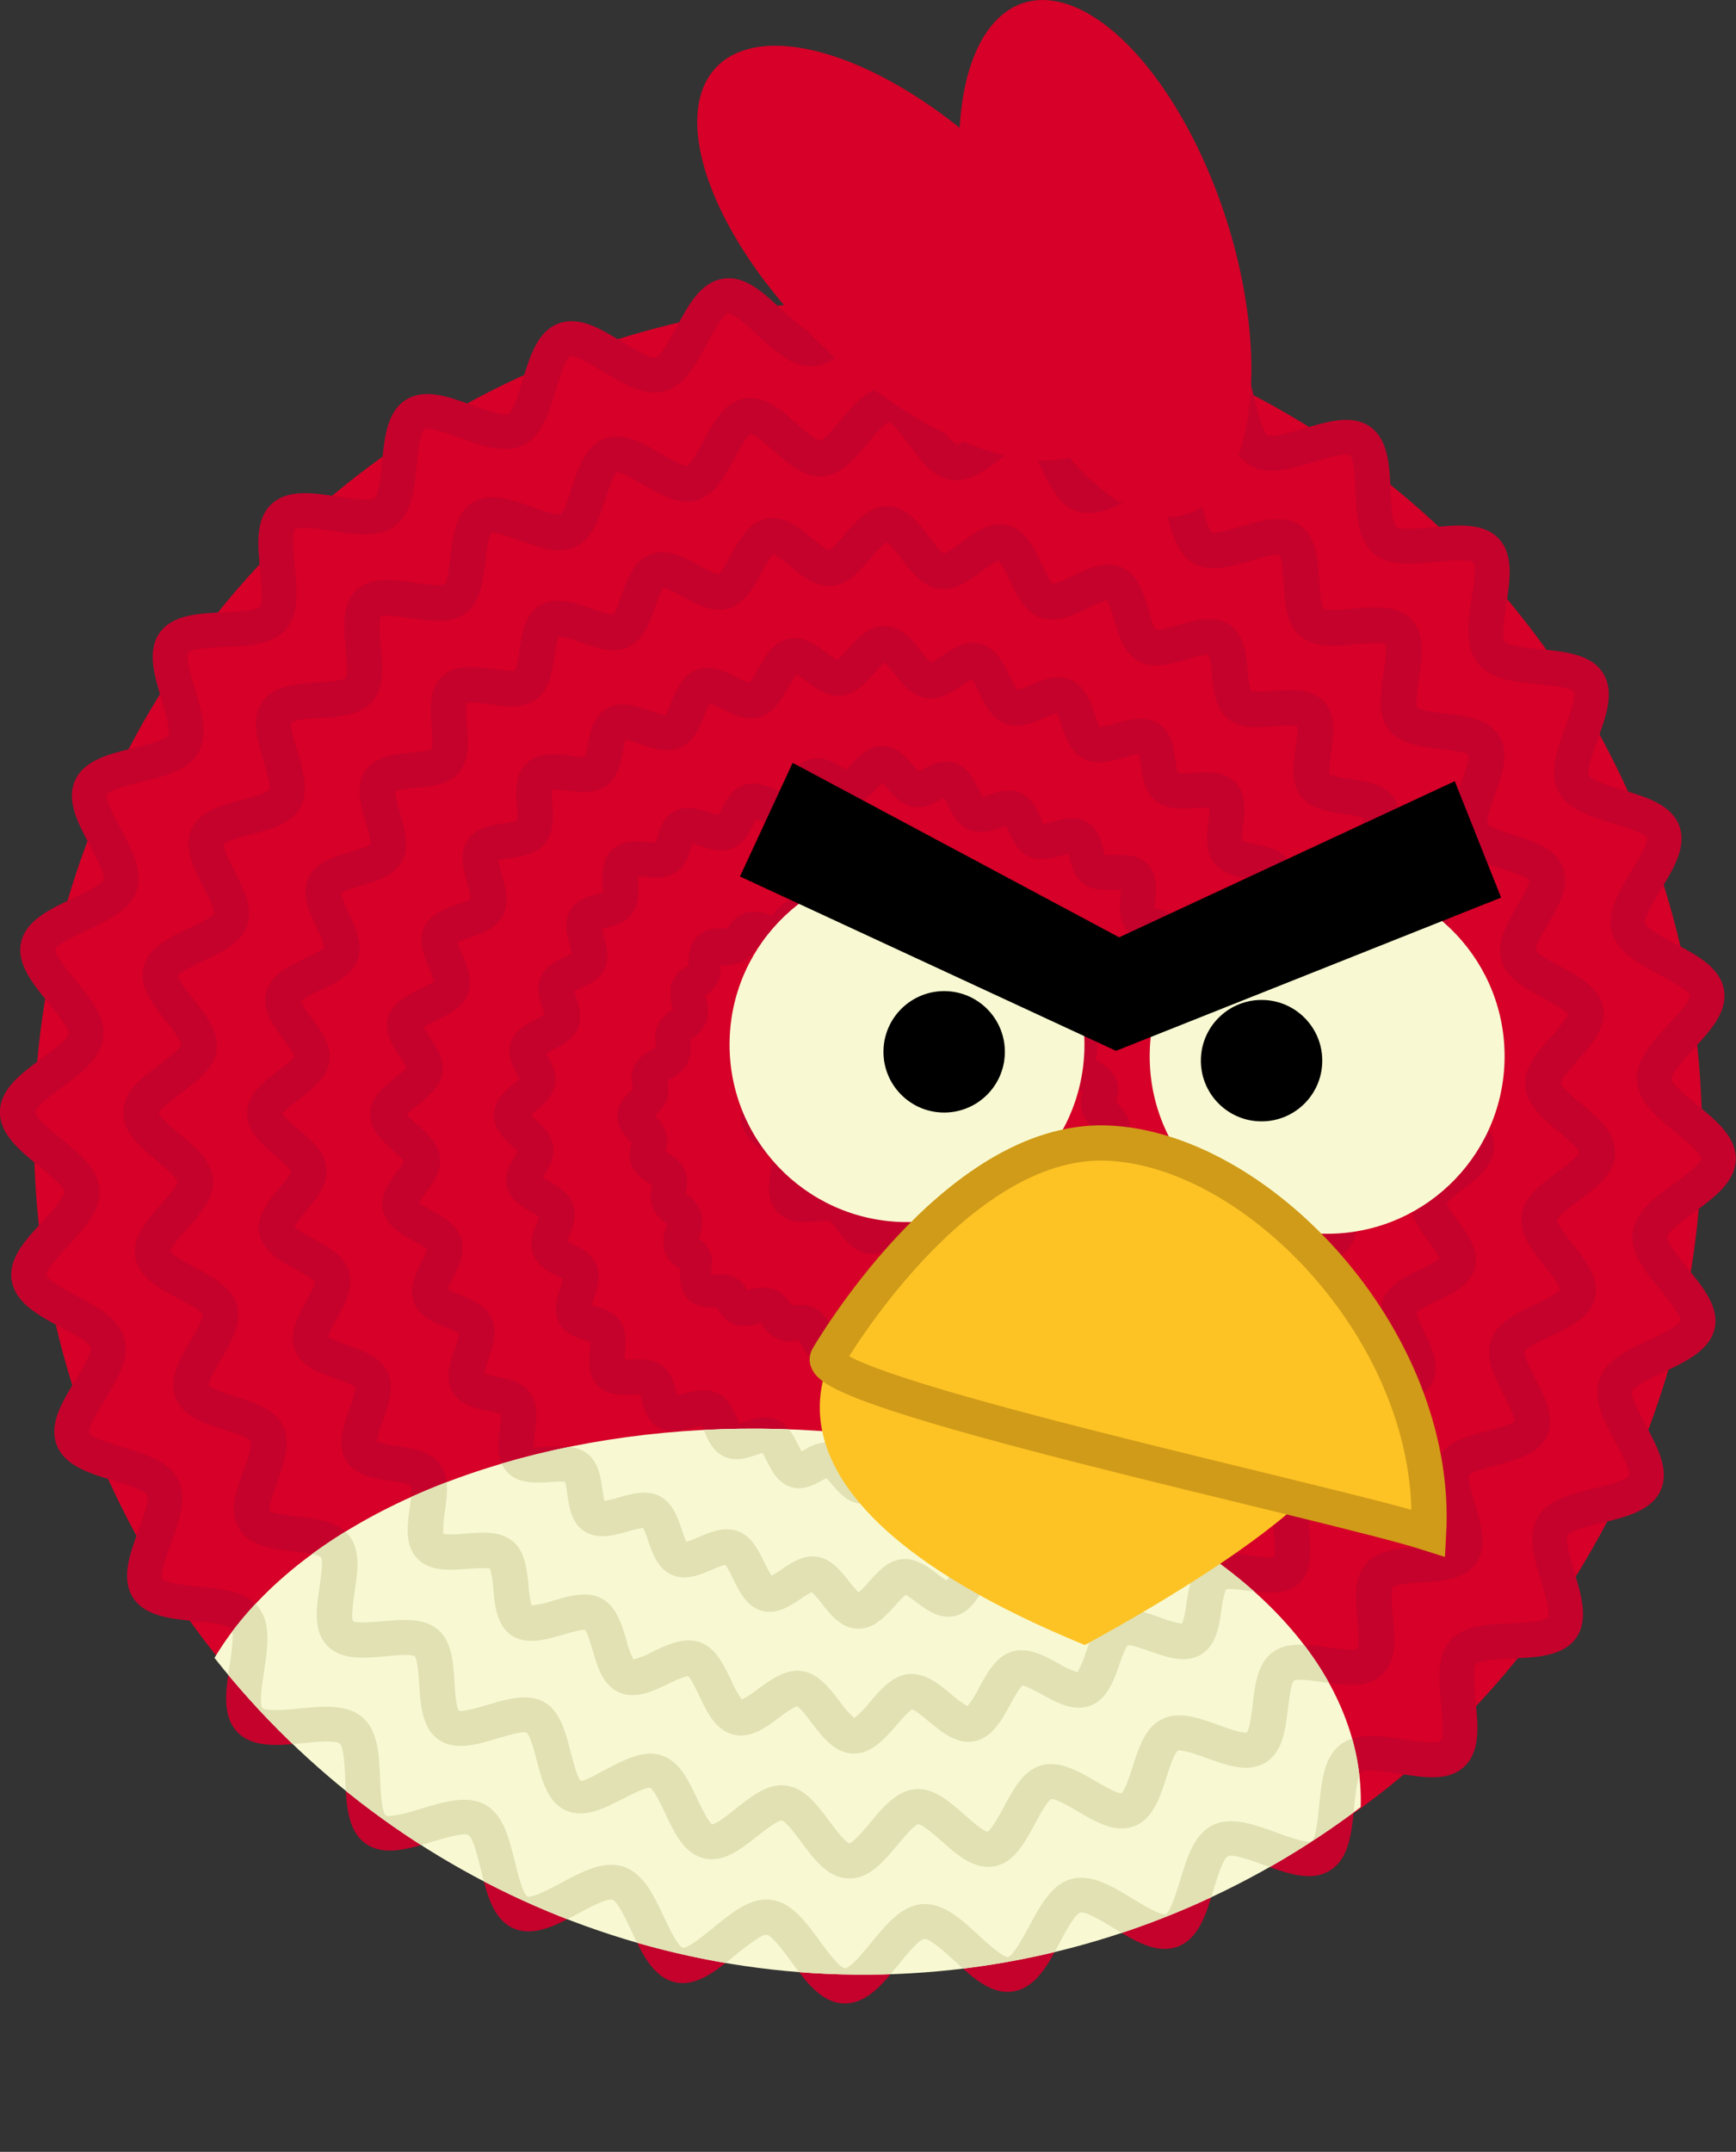 <svg xmlns="http://www.w3.org/2000/svg" xmlns:xlink="http://www.w3.org/1999/xlink" viewBox="0 0 443.56 549.62"><rect x="0" y="0" width="443.56" height="549.62" fill="#333333" stroke="none"/><defs><style>.cls-1{fill:none;}.cls-2{fill:#d60028;}.cls-3{fill:#c5022c;}.cls-4{clip-path:url(#clip-path);}.cls-5{fill:#f8f9d2;}.cls-6{clip-path:url(#clip-path-2);}.cls-7{fill:#e1e1b4;}.cls-8,.cls-9{fill:#fdc325;}.cls-9{stroke:#d09b18;stroke-miterlimit:10;stroke-width:9px;}</style><clipPath id="clip-path"><ellipse class="cls-1" cx="220.86" cy="287.09" rx="217.28" ry="213.1" transform="translate(-72.25 499.9) rotate(-88.41)"/></clipPath><clipPath id="clip-path-2"><ellipse class="cls-1" cx="196.77" cy="457.26" rx="92.3" ry="150.96" transform="translate(-265.77 641.27) rotate(-88.41)"/></clipPath></defs><title>Recurso 6</title><g id="Capa_2" data-name="Capa 2"><g id="Capa_1-2" data-name="Capa 1"><circle class="cls-2" cx="221.78" cy="289.93" r="213.1" transform="translate(-74.19 503.58) rotate(-88.41)"/><path class="cls-3" d="M215.63,511.71c-5.75-.16-9.67-5.5-13.46-10.67-1.7-2.32-4.87-6.64-6.25-6.86s-5.68,3.3-8,5.18c-4.89,4-10,8.19-15.48,6.93s-8.39-7.26-11.09-13.06c-1.22-2.62-3.5-7.51-4.83-8s-6.19,2.12-8.78,3.51c-5.6,3-11.39,6.08-16.58,3.77s-6.78-8.75-8.29-15c-.69-2.83-2-8.09-3.18-8.8s-6.46.87-9.27,1.72c-6.09,1.84-12.38,3.74-17,.45s-4.93-9.89-5.2-16.26c-.12-2.92-.35-8.35-1.41-9.28s-6.49-.4-9.4-.11c-6.34.62-12.89,1.27-16.81-2.88s-2.91-10.65-1.94-16.94c.45-2.89,1.28-8.28.41-9.4s-6.28-1.64-9.18-1.93c-6.34-.62-12.9-1.26-15.95-6.09s-.78-11,1.39-17c1-2.75,2.87-7.88,2.23-9.16s-5.82-2.82-8.61-3.67c-6.11-1.85-12.43-3.76-14.47-9.11s1.38-10.92,4.68-16.34c1.53-2.51,4.37-7.18,4-8.58S18,340.32,15.45,339C9.81,335.94,4,332.82,3,327.16s3.49-10.4,7.78-15.07c2-2.17,5.71-6.21,5.61-7.66s-4.28-4.8-6.5-6.62c-5-4.07-10.07-8.27-9.91-14s5.5-9.67,10.67-13.46c2.32-1.7,6.64-4.87,6.86-6.25s-3.3-5.69-5.18-8c-4-4.89-8.19-10-6.93-15.48s7.27-8.39,13.06-11.09c2.62-1.22,7.51-3.5,8-4.83s-2.12-6.19-3.51-8.78c-3-5.6-6.09-11.39-3.77-16.58s8.75-6.78,15-8.29c2.83-.69,8.09-2,8.8-3.18s-.87-6.46-1.72-9.27c-1.84-6.09-3.74-12.38-.45-17s9.89-4.93,16.26-5.2c2.92-.12,8.35-.35,9.28-1.41s.4-6.49.11-9.4c-.62-6.34-1.27-12.89,2.88-16.81s10.65-2.91,16.94-1.94c2.89.45,8.27,1.28,9.4.41s1.64-6.28,1.93-9.18c.62-6.34,1.26-12.9,6.09-15.95s11-.78,17,1.39c2.75,1,7.88,2.87,9.16,2.23s2.82-5.82,3.67-8.61c1.85-6.11,3.76-12.43,9.11-14.48s10.92,1.38,16.34,4.68c2.51,1.53,7.19,4.37,8.58,4s3.89-5.14,5.26-7.7c3-5.64,6.14-11.47,11.8-12.43S195,74.66,199.62,79c2.17,2,6.18,5.71,7.66,5.61s4.8-4.28,6.62-6.5c4.07-5,8.27-10.07,14-9.91s9.67,5.5,13.46,10.67c1.7,2.32,4.87,6.64,6.25,6.86s5.69-3.3,8-5.18c4.89-4,10-8.19,15.48-6.93s8.39,7.27,11.09,13.06c1.22,2.62,3.5,7.51,4.83,8s6.19-2.12,8.78-3.51c5.6-3,11.39-6.09,16.58-3.77s6.78,8.75,8.29,15c.69,2.83,2,8.09,3.18,8.8s6.47-.87,9.27-1.72c6.09-1.84,12.38-3.74,17-.45s4.93,9.89,5.2,16.26c.12,2.92.35,8.35,1.41,9.28s6.49.4,9.4.11c6.34-.62,12.89-1.26,16.8,2.88s2.91,10.65,1.94,16.94c-.45,2.89-1.28,8.27-.41,9.4s6.28,1.64,9.18,1.93c6.34.62,12.9,1.26,15.95,6.09s.79,11-1.39,17c-1,2.75-2.87,7.88-2.23,9.16s5.83,2.82,8.61,3.67c6.11,1.85,12.43,3.76,14.47,9.11s-1.38,10.92-4.68,16.34c-1.53,2.51-4.37,7.18-4,8.58s5.14,3.89,7.7,5.26c5.64,3,11.47,6.14,12.43,11.8s-3.49,10.4-7.78,15.07c-2,2.17-5.71,6.21-5.61,7.66s4.28,4.8,6.5,6.62c5,4.07,10.07,8.27,9.91,14s-5.5,9.67-10.67,13.46c-2.32,1.7-6.64,4.87-6.86,6.25s3.3,5.69,5.18,8c4,4.9,8.19,10,6.93,15.48s-7.26,8.39-13.06,11.09c-2.62,1.22-7.51,3.5-8,4.83s2.12,6.19,3.51,8.78c3,5.6,6.09,11.39,3.77,16.58s-8.75,6.78-15,8.29c-2.83.69-8.09,2-8.8,3.18s.87,6.46,1.72,9.27c1.84,6.09,3.74,12.38.45,17s-9.89,4.93-16.26,5.2c-2.92.12-8.35.35-9.28,1.41s-.4,6.49-.11,9.4c.62,6.34,1.27,12.89-2.88,16.81S363.6,454,357.31,453c-2.89-.45-8.27-1.28-9.4-.41s-1.64,6.28-1.93,9.18c-.62,6.34-1.26,12.9-6.09,15.95s-11,.79-17-1.39c-2.75-1-7.88-2.87-9.16-2.23s-2.82,5.82-3.67,8.61c-1.85,6.11-3.76,12.43-9.11,14.47s-10.92-1.38-16.34-4.68c-2.51-1.53-7.19-4.36-8.58-4s-3.89,5.14-5.26,7.7c-3,5.64-6.14,11.47-11.8,12.43s-10.4-3.49-15.07-7.78c-2.17-2-6.21-5.67-7.66-5.61s-4.8,4.28-6.62,6.5C225.59,506.75,221.38,511.87,215.63,511.71Zm-19.5-26.53c.3,0,.61,0,.91.07,5.2.65,8.86,5.64,12.39,10.47,1.63,2.23,5,6.88,6.45,7,1.41,0,5.06-4.49,6.82-6.63,3.8-4.62,7.72-9.4,13-9.76s9.93,3.87,14.38,8c2.09,1.93,6,5.49,7.43,5.53h.06c1.35-.33,4.05-5.38,5.35-7.8,2.83-5.28,5.75-10.75,10.82-12.13s10.46,1.84,15.62,5c2.48,1.51,7.1,4.31,8.47,4,1.26-.61,2.9-6.05,3.7-8.67,1.74-5.75,3.54-11.69,8.25-14.05s10.6-.24,16.27,1.82c2.74,1,7.84,2.85,9.1,2.23,1.11-.85,1.66-6.49,1.92-9.2.59-6,1.19-12.18,5.37-15.42s10.34-2.3,16.29-1.38c2.89.45,8.27,1.28,9.39.41.91-1.05.38-6.47.1-9.38-.59-6-1.2-12.19,2.28-16.19s9.68-4.25,15.69-4.5c2.72-.11,8.39-.35,9.31-1.43.68-1.21-.89-6.41-1.73-9.2-1.74-5.77-3.55-11.74-.91-16.34s8.65-6,14.49-7.46c2.66-.65,8.19-2,8.87-3.23.42-1.32-2.12-6.09-3.49-8.65-2.85-5.32-5.79-10.83-4.11-15.87s7.28-7.6,12.71-10.14c2.49-1.16,7.68-3.58,8.09-4.93.14-1.38-3.27-5.53-5.11-7.76-3.84-4.67-7.82-9.51-7.15-14.8s5.64-8.86,10.47-12.39c2.23-1.64,6.87-5,7-6.45,0-1.42-4.49-5.07-6.63-6.82-4.62-3.8-9.4-7.72-9.77-13s3.87-9.93,8-14.38c2-2.13,5.6-6.08,5.53-7.49-.33-1.35-5.38-4.05-7.8-5.35-5.28-2.83-10.75-5.75-12.13-10.82s1.84-10.46,5-15.62c1.51-2.48,4.32-7.1,4-8.47-.61-1.26-6.05-2.9-8.67-3.7-5.75-1.74-11.69-3.54-14.05-8.25s-.24-10.6,1.82-16.27c1-2.74,2.85-7.84,2.23-9.11-.85-1.11-6.49-1.66-9.2-1.92-6-.59-12.18-1.19-15.42-5.37S375.08,159,376,153c.45-2.89,1.28-8.27.41-9.39-1.05-.91-6.47-.38-9.38-.1-6,.59-12.19,1.2-16.19-2.28s-4.25-9.68-4.5-15.69c-.11-2.72-.35-8.39-1.43-9.31-1.21-.68-6.41.89-9.2,1.73-5.77,1.74-11.74,3.55-16.34.91s-6-8.65-7.46-14.49c-.65-2.66-2-8.19-3.23-8.87-1.33-.42-6.09,2.12-8.65,3.49-5.33,2.84-10.83,5.79-15.87,4.1s-7.6-7.28-10.14-12.71c-1.16-2.49-3.58-7.68-4.93-8.09-1.33-.14-5.53,3.27-7.76,5.11-4.67,3.84-9.5,7.83-14.8,7.15S237.66,89,234.13,84.14c-1.63-2.23-5-6.88-6.45-7-1.41,0-5.06,4.49-6.82,6.63-3.8,4.62-7.72,9.4-13,9.77s-9.93-3.87-14.38-8c-2.13-2-6.08-5.59-7.49-5.53-1.35.33-4.05,5.38-5.35,7.8-2.83,5.28-5.75,10.75-10.83,12.13s-10.46-1.84-15.62-5c-2.48-1.51-7.11-4.31-8.47-4-1.26.61-2.9,6.05-3.7,8.67-1.74,5.75-3.54,11.69-8.25,14.05s-10.6.24-16.27-1.82c-2.74-1-7.84-2.85-9.11-2.23-1.11.85-1.66,6.49-1.92,9.2-.59,6-1.19,12.18-5.37,15.42s-10.34,2.3-16.29,1.38c-2.89-.45-8.27-1.28-9.39-.41-.91,1-.38,6.47-.1,9.38.59,6,1.2,12.19-2.28,16.19s-9.68,4.25-15.69,4.5c-2.72.11-8.39.35-9.31,1.43-.68,1.21.89,6.41,1.73,9.2,1.74,5.77,3.55,11.74.91,16.34s-8.65,6-14.49,7.46c-2.66.65-8.19,2-8.87,3.23-.42,1.32,2.12,6.09,3.49,8.65,2.85,5.33,5.79,10.83,4.1,15.87s-7.28,7.6-12.71,10.14c-2.49,1.16-7.68,3.58-8.09,4.93-.14,1.38,3.27,5.53,5.11,7.76,3.84,4.67,7.82,9.51,7.15,14.8S20.82,274,16,277.58c-2.23,1.64-6.88,5-7,6.45,0,1.41,4.49,5.06,6.63,6.82,4.62,3.8,9.4,7.72,9.77,13s-3.87,9.93-8,14.38c-2,2.13-5.6,6.08-5.53,7.49.33,1.35,5.38,4.05,7.8,5.35,5.28,2.83,10.75,5.75,12.13,10.83s-1.84,10.46-5,15.62c-1.51,2.48-4.32,7.1-4,8.47.61,1.26,6.05,2.9,8.67,3.7,5.75,1.74,11.69,3.54,14.05,8.25s.24,10.6-1.82,16.27c-1,2.74-2.85,7.84-2.23,9.1.85,1.11,6.49,1.66,9.2,1.92,6,.59,12.18,1.19,15.42,5.37s2.3,10.34,1.38,16.29c-.45,2.89-1.28,8.27-.41,9.39,1.05.92,6.47.38,9.38.1,6-.59,12.19-1.2,16.19,2.28s4.25,9.68,4.5,15.69c.11,2.72.35,8.39,1.43,9.31,1.21.68,6.41-.89,9.2-1.73,5.77-1.74,11.74-3.55,16.34-.91s6,8.65,7.46,14.49c.65,2.66,2,8.19,3.23,8.87,1.32.42,6.09-2.12,8.65-3.49,5.32-2.84,10.83-5.79,15.87-4.11S167,484,169.54,489.42c1.16,2.49,3.58,7.68,4.93,8.09h.06c1.44,0,5.5-3.3,7.7-5.11C186.64,488.78,191.19,485,196.13,485.18Z"/><path class="cls-3" d="M216.8,479.8c-5.24-.15-8.71-4.8-12.06-9.29-1.43-1.92-3.82-5.12-5-5.54-1.22.08-4.45,2.63-6.21,4-4.29,3.39-8.73,6.9-13.74,5.66s-7.45-6.44-9.82-11.47c-1-2.08-2.8-5.95-3.85-6.51-1.1-.21-4.88,1.74-6.92,2.78-4.86,2.49-9.89,5.05-14.56,3s-6.15-7.6-7.54-12.91c-.57-2.19-1.64-6.26-2.57-7-1.06-.39-5.2.85-7.43,1.51-5.3,1.58-10.78,3.21-15,.33s-4.66-8.86-5-14.09c-.14-2.2-.39-6.26-1.12-7.22-1.09-.6-5.28-.22-7.54,0-5.55.5-11.3,1-14.87-2.76s-2.73-9.48-1.93-15c.33-2.25.94-6.41.4-7.53-.92-.78-5-1.26-7.15-1.52-5.21-.61-11.11-1.31-13.8-5.76s-.71-9.76,1.16-15c.79-2.19,2.25-6.26,1.88-7.41-.63-.89-4.64-2.18-6.8-2.88-5.23-1.68-10.63-3.43-12.47-8.24s1-9.66,3.77-14.37c1.15-2,3.3-5.66,3.13-6.83-.48-1-4.24-3-6.26-4.13-4.89-2.64-10-5.38-10.91-10.44s2.78-9.3,6.41-13.4c1.48-1.67,4.21-4.76,4.36-6-.36-1.17-3.42-3.73-5.26-5.27-4.3-3.6-8.76-7.32-8.61-12.56s4.8-8.71,9.29-12.06c1.92-1.43,5.12-3.82,5.54-5-.08-1.22-2.63-4.46-4-6.21C39,256.46,35.47,252,36.71,247s6.44-7.45,11.47-9.82c2.08-1,5.95-2.8,6.51-3.85.2-1.09-1.74-4.88-2.78-6.92-2.49-4.86-5.06-9.89-3-14.56s7.6-6.15,12.91-7.54c2.19-.57,6.26-1.64,7-2.57.39-1.05-.85-5.2-1.51-7.43-1.58-5.3-3.21-10.78-.33-15s8.86-4.66,14.09-5c2.2-.13,6.26-.39,7.22-1.12.6-1.09.22-5.28,0-7.54-.5-5.55-1-11.3,2.76-14.87h0c3.77-3.57,9.48-2.73,15-1.93,2.25.33,6.41.94,7.53.4.78-.92,1.26-5,1.52-7.15.61-5.21,1.31-11.11,5.76-13.8s9.76-.71,15,1.16c2.19.79,6.26,2.25,7.41,1.88.89-.63,2.19-4.64,2.88-6.8,1.69-5.23,3.43-10.63,8.24-12.47s9.66,1,14.37,3.77c2,1.15,5.67,3.31,6.83,3.14,1-.48,3-4.24,4.13-6.26,2.65-4.89,5.38-10,10.45-10.91s9.3,2.78,13.4,6.41c1.67,1.48,4.76,4.21,6,4.36,1.17-.36,3.73-3.42,5.27-5.26,3.6-4.3,7.31-8.76,12.56-8.61s8.71,4.8,12.06,9.29c1.43,1.92,3.81,5.12,5,5.54,1.22-.08,4.46-2.64,6.21-4,4.29-3.39,8.72-6.9,13.74-5.66s7.45,6.44,9.82,11.47c1,2.08,2.8,5.95,3.85,6.51,1.07.21,4.88-1.74,6.92-2.78,4.86-2.49,9.89-5.05,14.56-3s6.15,7.6,7.54,12.91c.57,2.19,1.64,6.27,2.57,7,1,.39,5.2-.85,7.43-1.51,5.3-1.58,10.78-3.21,15-.33s4.66,8.86,5,14.09c.14,2.2.39,6.26,1.12,7.22,1.09.6,5.28.22,7.54,0,5.55-.5,11.3-1,14.87,2.76s2.74,9.48,1.93,15c-.33,2.25-.94,6.41-.4,7.53.92.78,5,1.26,7.15,1.52,5.21.61,11.11,1.31,13.8,5.76s.71,9.76-1.16,15c-.79,2.19-2.25,6.26-1.88,7.41.63.89,4.64,2.19,6.8,2.88,5.23,1.69,10.63,3.43,12.47,8.24s-1,9.66-3.77,14.37c-1.15,2-3.3,5.66-3.14,6.83.48,1,4.24,3,6.26,4.13,4.89,2.64,10,5.38,10.91,10.45s-2.79,9.3-6.41,13.4c-1.48,1.67-4.21,4.76-4.36,6,.36,1.17,3.42,3.73,5.26,5.27,4.3,3.6,8.76,7.32,8.61,12.56s-4.8,8.71-9.29,12.06c-1.92,1.43-5.12,3.82-5.54,5,.08,1.22,2.63,4.45,4,6.21,3.39,4.29,6.9,8.73,5.66,13.74S401,339,396,341.35c-2.08,1-5.95,2.8-6.51,3.85-.2,1.09,1.74,4.88,2.78,6.92,2.48,4.86,5.06,9.89,3,14.56s-7.6,6.15-12.91,7.54c-2.19.57-6.26,1.64-7,2.57-.39,1.05.85,5.2,1.51,7.43,1.58,5.3,3.21,10.78.33,15s-8.86,4.66-14.09,5c-2.2.14-6.26.39-7.22,1.12-.6,1.09-.22,5.28,0,7.54.5,5.55,1,11.3-2.76,14.86s-9.48,2.73-15,1.93c-2.25-.33-6.41-.94-7.53-.4-.78.92-1.26,5-1.52,7.15-.61,5.21-1.31,11.11-5.76,13.79s-9.76.71-15-1.16c-2.19-.79-6.26-2.25-7.41-1.88-.89.63-2.19,4.64-2.88,6.8-1.69,5.23-3.43,10.63-8.24,12.47s-9.66-1-14.37-3.77c-2-1.15-5.65-3.29-6.83-3.14-1,.48-3,4.24-4.13,6.26-2.64,4.89-5.38,10-10.44,10.91s-9.3-2.78-13.4-6.41c-1.67-1.48-4.76-4.21-6-4.36-1.17.36-3.73,3.42-5.27,5.26C225.76,475.5,222,479.95,216.8,479.8ZM200,456a8.93,8.93,0,0,1,1,.08c4.65.67,7.83,4.95,10.91,9.08,1.37,1.83,3.88,5.21,5.09,5.66,1.23-.38,3.93-3.61,5.4-5.37,3.31-4,6.72-8,11.39-8.46s8.84,3.15,12.73,6.59c1.62,1.43,4.6,4.07,5.81,4.28,1-.56,3.06-4.3,4.15-6.32,2.48-4.58,5-9.32,9.58-10.63s9.31,1.38,13.83,4c1.91,1.11,5.41,3.17,6.66,3.11.89-.7,2.17-4.66,2.86-6.8,1.6-5,3.25-10.08,7.58-12.16s9.38-.23,14.32,1.54c2.11.76,6,2.15,7.26,1.91.77-1,1.23-5,1.49-7.12.6-5.13,1.23-10.43,5-13.3s9.11-2.05,14.24-1.3c2.22.32,6.29.92,7.49.42.56-1.17.2-5.27,0-7.5-.47-5.17-.95-10.51,2.08-14.14s8.41-4,13.57-4.31c2.17-.13,6.15-.38,7.19-1.09.31-1.26-.86-5.2-1.5-7.35-1.5-5-3-10.22-.74-14.39s7.52-5.57,12.56-6.89c2.14-.56,6.08-1.59,7-2.51.08-1.26-1.75-4.84-2.74-6.78-2.38-4.66-4.85-9.48-3.24-14s6.43-6.74,11.15-9c2.05-1,5.81-2.74,6.54-3.83-.19-1.24-2.62-4.33-4-6-3.22-4.07-6.55-8.29-5.87-13.06s4.95-7.83,9.08-10.91c1.83-1.37,5.21-3.88,5.66-5.09-.38-1.23-3.61-3.93-5.37-5.4-4-3.31-8-6.72-8.46-11.39-.41-4.81,3.15-8.84,6.59-12.73,1.43-1.62,4.07-4.6,4.28-5.81-.56-1-4.3-3.06-6.32-4.15-4.58-2.48-9.32-5-10.63-9.58s1.38-9.31,4-13.84c1.11-1.91,3.16-5.42,3.11-6.66-.7-.89-4.66-2.17-6.8-2.86-5-1.6-10.08-3.25-12.16-7.58s-.23-9.38,1.54-14.32c.76-2.11,2.15-6,1.91-7.26-1-.77-5-1.23-7.12-1.48-5.13-.6-10.43-1.23-13.3-5s-2.06-9.11-1.3-14.24c.32-2.22.92-6.29.42-7.49-1.17-.57-5.27-.2-7.5,0-5.17.46-10.51.95-14.14-2.08s-4-8.41-4.31-13.57c-.13-2.17-.38-6.15-1.09-7.19-1.26-.31-5.2.86-7.35,1.5-5,1.5-10.22,3-14.39.74s-5.57-7.32-6.89-12.36c-.56-2.14-1.6-5.73-2.52-6.76h0c-1.3,0-4.81,1.56-6.73,2.54-4.66,2.38-9.47,4.75-14,3.14s-6.74-6.48-9-11.2c-1-2.05-2.74-5.84-3.83-6.57-1.24.19-4.33,2.61-6,3.94-4.07,3.22-8.28,6.54-13.06,5.87s-7.83-4.95-10.91-9.08c-1.37-1.83-3.88-5.21-5.09-5.66-1.23.38-3.93,3.61-5.4,5.37-3.31,4-6.72,8-11.39,8.46-4.81.41-8.84-3.15-12.73-6.59-1.62-1.43-4.6-4.07-5.81-4.28-1,.56-3.06,4.3-4.15,6.32-2.48,4.58-5,9.32-9.58,10.64s-9.31-1.38-13.84-4c-1.91-1.11-5.42-3.18-6.66-3.11-.89.7-2.17,4.66-2.86,6.8-1.6,5-3.25,10.08-7.58,12.16s-9.38.23-14.32-1.54c-2.11-.76-6-2.15-7.26-1.91-.77,1-1.23,5-1.49,7.12-.6,5.13-1.23,10.43-5,13.3s-9.1,2.06-14.24,1.3c-2.22-.32-6.29-.92-7.49-.42-.57,1.17-.2,5.27,0,7.5.47,5.17.95,10.51-2.08,14.14s-8.41,4-13.57,4.31c-2.17.13-6.15.38-7.19,1.09-.31,1.26.86,5.2,1.5,7.35,1.5,5,3,10.22.74,14.39s-7.52,5.57-12.56,6.89c-2.14.56-6.08,1.59-7,2.51-.08,1.26,1.75,4.84,2.74,6.78,2.38,4.66,4.85,9.48,3.24,14s-6.43,6.74-11.15,9c-2.05,1-5.81,2.74-6.54,3.83.19,1.24,2.62,4.33,4,6,3.22,4.07,6.55,8.29,5.87,13.06s-4.95,7.83-9.08,10.91c-1.83,1.37-5.21,3.88-5.66,5.09.38,1.23,3.61,3.93,5.37,5.4,4,3.31,8,6.72,8.46,11.39s-3.15,8.84-6.59,12.73c-1.43,1.62-4.07,4.6-4.28,5.81.56,1,4.3,3.06,6.32,4.15,4.58,2.48,9.32,5,10.64,9.58s-1.38,9.31-4,13.84c-1.11,1.91-3.16,5.42-3.11,6.66.7.89,4.66,2.17,6.8,2.86,5,1.6,10.08,3.25,12.16,7.58s.23,9.38-1.54,14.32c-.76,2.11-2.15,6-1.91,7.26,1,.77,5,1.23,7.12,1.49,5.13.6,10.43,1.23,13.3,5s2.06,9.11,1.3,14.24c-.32,2.22-.92,6.29-.42,7.49,1.17.56,5.27.2,7.5,0,5.17-.46,10.51-.95,14.14,2.08s4,8.41,4.31,13.57c.13,2.17.38,6.15,1.09,7.19,1.26.31,5.2-.86,7.35-1.5,5-1.5,10.22-3,14.39-.74s5.56,7.84,6.88,12.88c.56,2.14,1.59,6.25,2.5,7.28h0c1.3,0,4.82-2.08,6.75-3.07,4.66-2.38,9.49-5,14.05-3.4s6.75,6.35,9,11.07c1,2.05,2.74,5.77,3.83,6.5,1.24-.19,4.33-2.64,6-4C191.77,459,195.68,455.84,200,456Z"/><path class="cls-3" d="M218,447.9c-4.72-.13-7.87-4.26-10.65-7.9-1.06-1.38-2.79-3.65-3.71-4.21a21.83,21.83,0,0,0-4.48,2.86c-3.52,2.62-7.51,5.6-12,4.34s-6.57-5.81-8.51-9.87c-.77-1.61-2-4.24-2.83-5-1.05.05-3.59,1.26-5.14,2-3.93,1.87-8.37,4-12.51,2.15s-5.55-6.63-6.78-10.83c-.47-1.63-1.25-4.3-1.9-5.12-1.1-.1-3.93.71-5.66,1.22-4.29,1.25-9.16,2.67-13,.23s-4.39-7.5-4.79-11.89a22.06,22.06,0,0,0-.84-5.18c-1-.32-3.92-.1-5.69,0-4.54.36-9.69.76-12.91-2.64s-2.52-8.52-1.91-13c.24-1.75.62-4.62.36-5.67a22.13,22.13,0,0,0-5.12-1.12c-4.36-.64-9.31-1.37-11.61-5.45-2.22-3.92-.54-8.7.95-12.92.6-1.7,1.58-4.49,1.53-5.59-.78-.69-3.4-1.62-5-2.18-4.13-1.45-8.8-3.1-10.43-7.36s.75-8.56,2.84-12.37c.82-1.51,2.17-4,2.29-5-.7-.84-3.25-2.24-4.82-3.1-3.94-2.16-8.42-4.61-9.38-9.06s2.19-8.36,5-11.73a21.82,21.82,0,0,0,3.1-4.32c-.51-.95-2.67-2.8-4-3.93-3.48-3-7.43-6.35-7.3-11.07s4.26-7.87,7.9-10.65c1.39-1.06,3.65-2.79,4.21-3.71-.26-1-1.87-3.15-2.86-4.48-2.62-3.52-5.59-7.51-4.34-12s5.81-6.57,9.87-8.51c1.61-.77,4.24-2,5-2.83-.05-1.05-1.26-3.59-2-5.14-1.87-3.93-4-8.38-2.15-12.51s6.63-5.55,10.83-6.78c1.63-.47,4.3-1.25,5.12-1.9.11-1.1-.71-3.93-1.22-5.66-1.25-4.29-2.67-9.16-.23-13s7.5-4.39,11.89-4.79a22.09,22.09,0,0,0,5.18-.84c.32-1,.1-3.92,0-5.68-.36-4.54-.76-9.69,2.63-12.91h0c3.4-3.22,8.52-2.53,13-1.91,1.75.24,4.62.62,5.67.36a22.09,22.09,0,0,0,1.12-5.12c.64-4.36,1.37-9.31,5.45-11.61,3.92-2.22,8.7-.54,12.92.95,1.7.6,4.49,1.57,5.59,1.53.69-.78,1.62-3.41,2.18-5,1.45-4.13,3.1-8.8,7.37-10.43s8.55.75,12.37,2.84c1.51.82,4,2.17,5,2.29.84-.7,2.24-3.25,3.1-4.82,2.16-3.94,4.61-8.41,9.06-9.38s8.36,2.19,11.73,5c1.27,1.06,3.34,2.79,4.32,3.1.95-.51,2.8-2.67,3.94-4,3-3.48,6.35-7.43,11.07-7.3s7.87,4.26,10.65,7.9c1.06,1.39,2.79,3.65,3.71,4.21,1-.26,3.16-1.87,4.48-2.86,3.52-2.62,7.5-5.59,12-4.34s6.57,5.81,8.51,9.87c.77,1.61,2,4.24,2.83,5,1.05-.05,3.59-1.26,5.14-2,3.93-1.87,8.38-4,12.51-2.15s5.55,6.63,6.78,10.83c.47,1.63,1.25,4.3,1.9,5.12,1.08.12,3.93-.71,5.66-1.21,4.29-1.25,9.16-2.67,13-.23s4.39,7.5,4.79,11.89a22,22,0,0,0,.84,5.18c1,.32,3.92.1,5.69,0,4.55-.36,9.69-.76,12.91,2.63s2.52,8.52,1.92,13c-.24,1.75-.62,4.62-.36,5.67a22.12,22.12,0,0,0,5.13,1.12c4.36.64,9.31,1.37,11.61,5.45,2.22,3.92.54,8.7-.95,12.92-.6,1.7-1.58,4.49-1.53,5.59.78.69,3.4,1.62,5,2.18,4.13,1.45,8.8,3.1,10.43,7.36s-.75,8.56-2.84,12.37c-.82,1.51-2.17,4-2.29,5,.7.84,3.25,2.24,4.82,3.1,3.95,2.16,8.42,4.61,9.38,9.06s-2.19,8.36-5,11.73a21.8,21.8,0,0,0-3.1,4.32c.51.95,2.67,2.8,4,3.94,3.48,3,7.43,6.35,7.3,11.07s-4.26,7.87-7.9,10.65c-1.39,1.06-3.65,2.79-4.21,3.71.26,1,1.87,3.15,2.86,4.48,2.62,3.52,5.59,7.51,4.34,12s-5.81,6.57-9.86,8.51c-1.61.77-4.24,2-5,2.83.05,1.05,1.26,3.59,2,5.14,1.87,3.93,4,8.37,2.15,12.51s-6.63,5.55-10.83,6.78c-1.63.47-4.3,1.25-5.12,1.9-.11,1.1.71,3.93,1.22,5.66,1.25,4.29,2.67,9.16.23,13s-7.5,4.39-11.89,4.79a22,22,0,0,0-5.18.84c-.32,1-.1,3.92,0,5.68.36,4.54.76,9.69-2.64,12.91s-8.52,2.53-13,1.91c-1.75-.24-4.62-.62-5.67-.36a22.06,22.06,0,0,0-1.12,5.13c-.64,4.36-1.37,9.31-5.45,11.61-3.92,2.22-8.7.54-12.92-.95-1.7-.6-4.47-1.59-5.59-1.53-.69.78-1.62,3.4-2.18,5-1.45,4.13-3.1,8.8-7.36,10.43s-8.55-.75-12.37-2.84c-1.51-.82-4-2.17-5-2.29-.84.7-2.24,3.25-3.1,4.82-2.16,3.94-4.61,8.41-9.05,9.38s-8.36-2.19-11.73-5c-1.27-1.06-3.34-2.78-4.32-3.1-.95.51-2.8,2.67-3.94,4C226.06,444.08,222.68,448,218,447.9Zm-14-21.14a8.13,8.13,0,0,1,1.13.11c4,.68,6.76,4.23,9.38,7.67a25,25,0,0,0,3.75,4.27,24.93,24.93,0,0,0,4-4.06c2.81-3.29,5.72-6.68,9.79-7.14,4.28-.47,7.88,2.53,11.06,5.18a25,25,0,0,0,4.08,3,26.28,26.28,0,0,0,3-4.79c2.12-3.87,4.31-7.87,8.28-9.12,4.15-1.31,8.35,1,12,3a24.39,24.39,0,0,0,4.81,2.24,24.16,24.16,0,0,0,2.12-4.93c1.4-4,3-8.45,6.91-10.24s8.15-.21,12.33,1.26a26.46,26.46,0,0,0,5.41,1.52,24.54,24.54,0,0,0,1.06-5c.6-4.07,1.28-8.69,4.76-11.17s7.83-1.79,12.14-1.21a25.78,25.78,0,0,0,5.57.39,25.92,25.92,0,0,0-.08-5.58c-.34-4.34-.69-8.82,1.88-12.06s7.31-3.77,11.41-4.14a24.66,24.66,0,0,0,5.06-.78,26.45,26.45,0,0,0-1.22-5.48c-1.24-4.26-2.52-8.67-.58-12.38s6.57-5.16,10.61-6.33a24.23,24.23,0,0,0,5-1.84,24.43,24.43,0,0,0-2-4.93c-1.82-3.81-3.88-8.12-2.34-12.2,1.47-3.9,5.58-5.86,9.56-7.77a26.23,26.23,0,0,0,5-2.78,24.93,24.93,0,0,0-2.77-4.24c-2.47-3.32-5.27-7.08-4.56-11.33.68-4,4.23-6.76,7.67-9.38a25,25,0,0,0,4.27-3.75,25,25,0,0,0-4.06-4c-3.29-2.81-6.68-5.72-7.14-9.79-.47-4.28,2.53-7.88,5.18-11.06a24.9,24.9,0,0,0,3-4.08,26.27,26.27,0,0,0-4.79-3c-3.87-2.12-7.87-4.31-9.12-8.28-1.31-4.15,1-8.35,3-12a24.42,24.42,0,0,0,2.24-4.81,24.16,24.16,0,0,0-4.93-2.12c-4-1.4-8.45-3-10.24-6.91s-.21-8.15,1.26-12.34a26.45,26.45,0,0,0,1.52-5.41,24.64,24.64,0,0,0-5-1.06c-4.07-.6-8.69-1.28-11.17-4.76s-1.79-7.83-1.21-12.14a25.92,25.92,0,0,0,.39-5.57,26,26,0,0,0-5.58.08c-4.34.34-8.83.69-12.06-1.88s-3.76-7.31-4.14-11.41a24.63,24.63,0,0,0-.78-5.06,26.49,26.49,0,0,0-5.48,1.22c-4.26,1.24-8.67,2.52-12.38.57s-5.16-6.57-6.33-10.61a24.17,24.17,0,0,0-1.84-5,24.39,24.39,0,0,0-4.93,2c-3.81,1.82-8.12,3.88-12.2,2.34-3.89-1.47-5.86-5.58-7.77-9.56a26.29,26.29,0,0,0-2.78-5A25,25,0,0,0,251,145.8c-3.32,2.47-7.09,5.27-11.33,4.56-4-.68-6.76-4.23-9.38-7.67a25,25,0,0,0-3.75-4.27,25,25,0,0,0-4,4.06c-2.81,3.29-5.72,6.68-9.79,7.14-4.28.48-7.88-2.53-11.06-5.18a24.93,24.93,0,0,0-4.08-3,26.31,26.31,0,0,0-3,4.79c-2.12,3.87-4.31,7.87-8.28,9.12-4.15,1.31-8.35-1-12-3a24.38,24.38,0,0,0-4.81-2.24,24.17,24.17,0,0,0-2.12,4.93c-1.4,4-3,8.45-6.91,10.24s-8.15.21-12.33-1.26a26.45,26.45,0,0,0-5.41-1.52,24.61,24.61,0,0,0-1.06,5c-.6,4.07-1.28,8.69-4.76,11.17s-7.83,1.79-12.14,1.21a25.88,25.88,0,0,0-5.57-.39,25.89,25.89,0,0,0,.08,5.58c.34,4.34.69,8.82-1.88,12.06s-7.31,3.76-11.41,4.14a24.64,24.64,0,0,0-5.06.78,26.51,26.51,0,0,0,1.22,5.48c1.24,4.26,2.52,8.67.58,12.38s-6.57,5.16-10.6,6.33a24.17,24.17,0,0,0-5,1.84A24.37,24.37,0,0,0,89,233c1.82,3.81,3.88,8.12,2.34,12.2-1.47,3.9-5.58,5.86-9.56,7.77a26.31,26.31,0,0,0-5,2.78A25,25,0,0,0,79.58,260c2.47,3.32,5.27,7.08,4.56,11.33-.68,4-4.23,6.76-7.67,9.38a25,25,0,0,0-4.27,3.75,25,25,0,0,0,4.06,4c3.29,2.81,6.68,5.72,7.14,9.79.48,4.28-2.53,7.88-5.18,11.06a24.92,24.92,0,0,0-3,4.08,26.23,26.23,0,0,0,4.79,3c3.87,2.12,7.87,4.31,9.12,8.28,1.31,4.15-1,8.35-3,12a24.37,24.37,0,0,0-2.24,4.81,24.14,24.14,0,0,0,4.93,2.12c4,1.4,8.45,3,10.24,6.91s.21,8.15-1.26,12.34a26.5,26.5,0,0,0-1.52,5.41,24.62,24.62,0,0,0,5,1.06c4.07.6,8.69,1.28,11.17,4.76s1.79,7.83,1.21,12.14a25.89,25.89,0,0,0-.39,5.57,26.08,26.08,0,0,0,5.58-.08c4.34-.34,8.82-.7,12.06,1.88s3.76,7.31,4.14,11.41a24.63,24.63,0,0,0,.79,5.06,26.56,26.56,0,0,0,5.48-1.22c4.26-1.24,8.67-2.52,12.38-.58s5.16,6.57,6.33,10.6a24.17,24.17,0,0,0,1.84,5,24.35,24.35,0,0,0,4.93-2c3.81-1.82,8.13-3.88,12.2-2.34,3.9,1.47,5.86,5.58,7.77,9.56a26.28,26.28,0,0,0,2.78,5,25,25,0,0,0,4.24-2.77C196.78,429.17,200.17,426.65,204,426.76Z"/><path class="cls-3" d="M219.14,416c-4.18-.12-6.86-3.5-9.23-6.49a26,26,0,0,0-2.49-2.86,23.37,23.37,0,0,0-2.79,1.7c-2.81,1.89-6.31,4.23-10.25,3-3.69-1.18-5.52-4.92-7.14-8.22a26.29,26.29,0,0,0-1.9-3.46,23.46,23.46,0,0,0-3.35,1.24c-3.2,1.36-6.83,2.9-10.38,1.31s-4.91-5.52-6-8.67a23.59,23.59,0,0,0-1.29-3.29,26,26,0,0,0-3.88.89c-3.51,1-7.5,2.1-10.83.15-3.59-2.09-4.18-6.28-4.65-9.64a23.65,23.65,0,0,0-.58-3.17,25.76,25.76,0,0,0-3.84.05c-3.79.23-8.08.49-10.93-2.52s-2.35-7.28-1.91-11.05a25.68,25.68,0,0,0,.27-3.83,23.73,23.73,0,0,0-3.13-.76c-3.33-.66-7.48-1.47-9.38-5.18-1.76-3.43-.42-7.34.76-10.79a26,26,0,0,0,1.11-3.83,23.67,23.67,0,0,0-3.22-1.47c-3.08-1.24-6.92-2.78-8.33-6.45s.35-7.18,1.88-10.29a23.25,23.25,0,0,0,1.42-3.28,26.1,26.1,0,0,0-3.35-2.09c-3.2-1.79-6.82-3.82-7.81-7.58-1.05-4,1.48-7.36,3.52-10.06a23.27,23.27,0,0,0,1.85-2.7,25.83,25.83,0,0,0-2.71-2.64c-2.85-2.53-6.08-5.4-6-9.57s3.5-6.86,6.49-9.23a25.86,25.86,0,0,0,2.86-2.48,23.28,23.28,0,0,0-1.7-2.79c-1.89-2.81-4.24-6.31-3-10.25,1.18-3.69,4.92-5.52,8.22-7.14a26.29,26.29,0,0,0,3.46-1.9,23.33,23.33,0,0,0-1.24-3.35c-1.36-3.2-2.9-6.82-1.31-10.38s5.52-4.91,8.67-6a23.64,23.64,0,0,0,3.29-1.29,26,26,0,0,0-.89-3.88c-1-3.51-2.1-7.49-.15-10.83,2.09-3.59,6.28-4.18,9.64-4.65a23.56,23.56,0,0,0,3.17-.58,25.7,25.7,0,0,0-.05-3.84c-.23-3.79-.49-8.08,2.52-10.93s7.29-2.35,11.05-1.91a26,26,0,0,0,3.83.27,23.78,23.78,0,0,0,.76-3.13c.66-3.33,1.47-7.48,5.18-9.38,3.43-1.76,7.34-.42,10.8.76a26,26,0,0,0,3.83,1.11,23.61,23.61,0,0,0,1.47-3.22c1.24-3.09,2.78-6.92,6.45-8.33s7.18.35,10.29,1.88a23.34,23.34,0,0,0,3.28,1.42,26.27,26.27,0,0,0,2.09-3.35c1.79-3.2,3.82-6.82,7.58-7.81,4-1,7.36,1.48,10.06,3.52a23.32,23.32,0,0,0,2.7,1.85,25.9,25.9,0,0,0,2.64-2.71c2.53-2.85,5.4-6.08,9.57-6s6.86,3.5,9.23,6.49a25.92,25.92,0,0,0,2.49,2.86,23.33,23.33,0,0,0,2.79-1.7c2.81-1.89,6.3-4.24,10.25-3,3.69,1.19,5.52,4.92,7.14,8.22a26.33,26.33,0,0,0,1.9,3.46,23.37,23.37,0,0,0,3.35-1.24c3.2-1.36,6.82-2.9,10.38-1.31s4.91,5.52,6,8.67A23.67,23.67,0,0,0,281,185.7a25.92,25.92,0,0,0,3.88-.89c3.52-1,7.5-2.1,10.83-.15,3.59,2.09,4.18,6.28,4.65,9.64a23.73,23.73,0,0,0,.58,3.17,25.29,25.29,0,0,0,3.84-.05c3.79-.23,8.08-.49,10.93,2.52s2.35,7.28,1.91,11.05a25.81,25.81,0,0,0-.27,3.83,23.58,23.58,0,0,0,3.13.76c3.33.66,7.48,1.47,9.38,5.18,1.76,3.43.42,7.34-.76,10.8a26.11,26.11,0,0,0-1.11,3.83,23.68,23.68,0,0,0,3.22,1.47c3.09,1.24,6.92,2.78,8.33,6.45s-.35,7.18-1.88,10.29a23.35,23.35,0,0,0-1.42,3.28,26.36,26.36,0,0,0,3.35,2.09c3.2,1.79,6.82,3.82,7.81,7.58,1,4-1.48,7.36-3.52,10.06a23.18,23.18,0,0,0-1.85,2.7,25.88,25.88,0,0,0,2.71,2.64c2.85,2.53,6.08,5.4,6,9.57s-3.5,6.86-6.49,9.23a26,26,0,0,0-2.86,2.48,23.28,23.28,0,0,0,1.7,2.79c1.89,2.81,4.24,6.3,3,10.24-1.19,3.69-4.92,5.52-8.22,7.14a26.25,26.25,0,0,0-3.46,1.9,23.29,23.29,0,0,0,1.24,3.35c1.36,3.2,2.9,6.83,1.31,10.38s-5.52,4.91-8.67,6a23.63,23.63,0,0,0-3.29,1.29,26.07,26.07,0,0,0,.89,3.88c1,3.51,2.1,7.49.15,10.83-2.09,3.59-6.28,4.18-9.64,4.65a23.73,23.73,0,0,0-3.17.58,25.64,25.64,0,0,0,.05,3.84c.23,3.79.49,8.08-2.52,10.93s-7.28,2.35-11.05,1.91a26.16,26.16,0,0,0-3.83-.27,23.71,23.71,0,0,0-.76,3.13c-.66,3.33-1.47,7.48-5.18,9.38-3.43,1.76-7.34.42-10.79-.76a26,26,0,0,0-3.83-1.11,23.66,23.66,0,0,0-1.47,3.22c-1.24,3.08-2.78,6.92-6.45,8.33s-7.17-.35-10.29-1.88a23.44,23.44,0,0,0-3.28-1.42,26.24,26.24,0,0,0-2.09,3.35c-1.79,3.2-3.82,6.82-7.58,7.81-4,1-7.36-1.48-10.06-3.52a23.16,23.16,0,0,0-2.7-1.85,25.75,25.75,0,0,0-2.64,2.71C226.18,412.88,223.31,416.11,219.14,416Zm-11.27-18.45a7.61,7.61,0,0,1,1.31.15c3.4.7,5.73,3.63,7.78,6.22a28.81,28.81,0,0,0,2.43,2.82,28.9,28.9,0,0,0,2.59-2.68c2.19-2.47,4.68-5.27,8.11-5.78,3.73-.56,6.86,1.81,9.38,3.71a29,29,0,0,0,2.41,1.69,31,31,0,0,0,2-3.2c1.68-3,3.58-6.39,6.95-7.57,3.64-1.28,7.15.45,10.24,2a26.84,26.84,0,0,0,3,1.35,26.79,26.79,0,0,0,1.38-3.07c1.28-3.19,2.73-6.8,6.27-8.27,3.32-1.38,7-.12,10.29,1a31,31,0,0,0,3.56,1.06,28.58,28.58,0,0,0,.68-2.9c.61-3.08,1.36-6.92,4.5-9,2.92-1.92,6.66-1.48,10-1.09a30.42,30.42,0,0,0,3.62.28,30.34,30.34,0,0,0-.08-3.63c-.2-3.32-.43-7.08,1.64-9.89,2.23-3,6.1-3.56,9.21-4a28.19,28.19,0,0,0,2.94-.52,31.15,31.15,0,0,0-.86-3.61c-.93-3.32-2-7.09-.43-10.33,1.67-3.45,5.35-4.7,8.6-5.8a26.7,26.7,0,0,0,3.15-1.21,27,27,0,0,0-1.18-3.11c-1.35-3.17-2.88-6.77-1.4-10.34,1.37-3.3,4.86-5,7.95-6.51a31,31,0,0,0,3.3-1.78,28.52,28.52,0,0,0-1.56-2.49c-1.76-2.62-3.95-5.88-3.19-9.57.7-3.4,3.63-5.73,6.22-7.78a28.88,28.88,0,0,0,2.82-2.43,28.91,28.91,0,0,0-2.68-2.59c-2.47-2.19-5.27-4.68-5.78-8.11-.55-3.73,1.81-6.86,3.71-9.38a28.71,28.71,0,0,0,1.69-2.41,30.87,30.87,0,0,0-3.2-2c-3-1.68-6.39-3.58-7.57-6.94-1.28-3.64.45-7.15,2-10.24a27,27,0,0,0,1.35-3,26.53,26.53,0,0,0-3.07-1.38c-3.19-1.28-6.8-2.73-8.27-6.27-1.38-3.33-.12-7,1-10.29a31.2,31.2,0,0,0,1.06-3.56,28.46,28.46,0,0,0-2.9-.68c-3.08-.61-6.92-1.36-9-4.5-1.92-2.92-1.48-6.66-1.09-10a30.23,30.23,0,0,0,.28-3.62,30.47,30.47,0,0,0-3.63.08c-3.32.2-7.08.43-9.89-1.64-3-2.23-3.56-6.1-4-9.21a28.34,28.34,0,0,0-.52-2.94,30.8,30.8,0,0,0-3.61.86c-3.32.93-7.09,2-10.33.43-3.45-1.67-4.7-5.35-5.8-8.6a26.58,26.58,0,0,0-1.21-3.14,27,27,0,0,0-3.11,1.18c-3.17,1.35-6.77,2.88-10.34,1.4-3.3-1.37-5-4.86-6.51-7.94a31,31,0,0,0-1.78-3.31,28.93,28.93,0,0,0-2.5,1.56c-2.62,1.76-5.87,4-9.57,3.19-3.4-.7-5.73-3.63-7.78-6.22a28.94,28.94,0,0,0-2.43-2.82,29,29,0,0,0-2.59,2.68c-2.19,2.47-4.68,5.27-8.11,5.78-3.73.56-6.86-1.81-9.38-3.71a28.68,28.68,0,0,0-2.41-1.69,30.75,30.75,0,0,0-2,3.2c-1.68,3-3.58,6.38-6.94,7.57-3.64,1.28-7.15-.45-10.24-2a26.85,26.85,0,0,0-3-1.35,26.47,26.47,0,0,0-1.38,3.07c-1.28,3.19-2.73,6.8-6.27,8.27-3.32,1.38-7,.12-10.29-1a30.94,30.94,0,0,0-3.56-1.06,28.46,28.46,0,0,0-.68,2.9c-.61,3.08-1.36,6.92-4.5,9-2.92,1.92-6.66,1.48-10,1.09a30,30,0,0,0-3.62-.28,30.24,30.24,0,0,0,.08,3.63c.2,3.32.43,7.08-1.64,9.89-2.23,3-6.1,3.56-9.21,4a28.14,28.14,0,0,0-2.94.52,31,31,0,0,0,.86,3.61c.93,3.32,2,7.09.43,10.33-1.66,3.45-5.35,4.7-8.6,5.8a26.66,26.66,0,0,0-3.14,1.21,27,27,0,0,0,1.18,3.11c1.35,3.17,2.88,6.77,1.4,10.34-1.37,3.3-4.86,5-7.94,6.51a30.92,30.92,0,0,0-3.31,1.78,29.08,29.08,0,0,0,1.56,2.49c1.76,2.62,4,5.88,3.19,9.57-.7,3.4-3.63,5.73-6.22,7.78a28.89,28.89,0,0,0-2.82,2.43,29.07,29.07,0,0,0,2.68,2.59c2.47,2.19,5.27,4.68,5.78,8.11.55,3.73-1.81,6.86-3.71,9.38a28.77,28.77,0,0,0-1.69,2.41,30.82,30.82,0,0,0,3.2,2c3,1.68,6.39,3.58,7.57,6.95,1.28,3.64-.45,7.15-2,10.24a27,27,0,0,0-1.35,3,26.72,26.72,0,0,0,3.07,1.38c3.19,1.28,6.8,2.73,8.27,6.27,1.38,3.32.12,7-1,10.29a31.13,31.13,0,0,0-1.06,3.56,28.32,28.32,0,0,0,2.9.68c3.08.61,6.92,1.36,9,4.5,1.92,2.92,1.48,6.66,1.09,10a30.26,30.26,0,0,0-.28,3.62,30.77,30.77,0,0,0,3.63-.08c3.32-.2,7.08-.43,9.89,1.64,3,2.23,3.56,6.1,4,9.21a28.39,28.39,0,0,0,.52,2.94,31.16,31.16,0,0,0,3.61-.86c3.32-.93,7.09-2,10.33-.43,3.45,1.67,4.7,5.35,5.8,8.6a26.62,26.62,0,0,0,1.21,3.14,26.79,26.79,0,0,0,3.11-1.18c3.17-1.35,6.77-2.87,10.34-1.4,3.3,1.37,5,4.86,6.51,7.95a30.87,30.87,0,0,0,1.78,3.31,29.07,29.07,0,0,0,2.49-1.56C201.92,399.33,204.72,397.45,207.87,397.54Z"/><path class="cls-3" d="M220.31,384.09c-3.61-.1-5.92-2.84-7.78-5-.4-.47-.94-1.11-1.36-1.54-.39.18-.86.44-1.22.64-2,1.1-5.1,2.77-8.42,1.43-2.92-1.18-4.36-4-5.63-6.49-.31-.6-.72-1.42-1.06-2-.5.13-1.17.35-1.66.51-2.31.77-5.19,1.72-8.08.43S181,368,180,365.7c-.2-.47-.48-1.1-.71-1.56-.65.11-1.57.36-2.19.52-2.69.71-5.73,1.51-8.54.12-3.22-1.59-4-5-4.58-7.24-.09-.39-.22-.9-.33-1.3-.61,0-1.46,0-2.09,0-2.87.09-6.44.19-8.91-2.41s-2.16-6.17-1.91-9c.05-.62.13-1.47.13-2.08-.4-.14-.89-.29-1.27-.4-2.22-.66-5.58-1.66-7-5-1.23-2.87-.26-5.87.6-8.52.2-.61.49-1.52.64-2.16-.44-.26-1.06-.57-1.52-.8-2.2-1.1-4.93-2.46-6.07-5.44s0-5.78.88-8c.19-.48.45-1.13.6-1.63-.53-.37-1.32-.83-1.9-1.16-2.42-1.41-5.16-3-6.17-6-1.15-3.39.67-6.36,1.88-8.33.22-.35.5-.81.7-1.19-.4-.44-1-1-1.46-1.44-2.09-2-4.69-4.44-4.59-8s2.84-5.92,5-7.78c.47-.4,1.11-.94,1.53-1.36-.18-.39-.44-.86-.64-1.22-1.1-2-2.76-5.1-1.43-8.42,1.18-2.92,4-4.36,6.49-5.63.6-.31,1.42-.72,2-1.06-.13-.5-.35-1.17-.51-1.66-.77-2.31-1.72-5.19-.43-8.08s4.11-4.12,6.36-5.1c.47-.2,1.1-.48,1.56-.71-.11-.65-.36-1.57-.52-2.19-.71-2.69-1.51-5.73-.12-8.54,1.59-3.23,5-4,7.24-4.58.39-.09.9-.21,1.3-.33,0-.61,0-1.46,0-2.09-.09-2.87-.19-6.44,2.41-8.91h0c2.61-2.47,6.17-2.16,9-1.91.62.05,1.47.13,2.08.13.14-.4.29-.9.4-1.28.66-2.22,1.66-5.58,5-7,2.86-1.23,5.87-.26,8.52.6.61.2,1.51.49,2.16.64.26-.44.57-1.06.8-1.52,1.1-2.2,2.46-4.93,5.44-6.07s5.78,0,8,.88c.48.19,1.13.45,1.63.6.37-.53.83-1.32,1.17-1.9,1.41-2.42,3-5.16,6-6.17,3.39-1.15,6.36.67,8.33,1.88.35.21.81.5,1.19.7.44-.4,1-1,1.44-1.46,2-2.09,4.44-4.69,8-4.59s5.92,2.84,7.78,5c.4.47.94,1.11,1.36,1.53.39-.18.86-.44,1.22-.64,2-1.1,5.1-2.76,8.42-1.43,2.92,1.18,4.36,4,5.63,6.49.31.6.72,1.42,1.06,2,.5-.13,1.17-.35,1.66-.51,2.31-.77,5.2-1.72,8.08-.43s4.12,4.11,5.1,6.36c.2.47.48,1.1.71,1.56.65-.11,1.57-.36,2.19-.52,2.69-.71,5.73-1.51,8.54-.12,3.23,1.59,4,5,4.58,7.24.09.39.22.9.33,1.3.61,0,1.46,0,2.09,0,2.87-.09,6.44-.19,8.91,2.41s2.16,6.17,1.91,9c-.05.62-.13,1.47-.13,2.08.4.14.89.29,1.28.4,2.22.66,5.58,1.66,7,5,1.23,2.87.26,5.87-.6,8.52-.2.61-.49,1.52-.64,2.16.44.26,1.06.57,1.52.8,2.2,1.1,4.93,2.46,6.07,5.44s0,5.78-.88,8c-.19.48-.45,1.13-.6,1.63.53.37,1.32.83,1.9,1.17,2.42,1.41,5.15,3,6.17,6,1.15,3.39-.67,6.36-1.88,8.33-.21.35-.5.81-.7,1.19.4.45,1,1,1.46,1.44,2.09,2,4.7,4.44,4.59,8s-2.84,5.92-5,7.78c-.47.4-1.11.94-1.54,1.36.18.39.44.86.64,1.22,1.1,2,2.76,5.1,1.43,8.42-1.18,2.92-4,4.36-6.49,5.63-.6.31-1.42.72-2,1.06.13.5.35,1.17.51,1.66.77,2.31,1.72,5.19.43,8.08s-4.11,4.12-6.37,5.1c-.47.2-1.1.48-1.56.71.11.65.36,1.57.52,2.19.71,2.69,1.51,5.73.12,8.53-1.59,3.23-5,4-7.24,4.58-.39.09-.9.21-1.3.33,0,.61,0,1.46,0,2.09.09,2.87.19,6.44-2.41,8.91s-6.16,2.16-9,1.91c-.62-.05-1.47-.13-2.08-.13-.14.4-.29.89-.4,1.28-.66,2.22-1.66,5.58-5,7-2.87,1.23-5.87.26-8.52-.6-.61-.2-1.52-.49-2.16-.64-.26.44-.57,1.06-.8,1.52-1.1,2.2-2.46,4.93-5.44,6.07s-5.78,0-8-.88c-.48-.19-1.13-.45-1.63-.6-.37.53-.83,1.32-1.17,1.9-1.41,2.42-3,5.15-6,6.17-3.39,1.15-6.36-.67-8.33-1.88-.35-.21-.81-.5-1.19-.7-.44.4-1,1-1.44,1.46C226.38,381.59,223.91,384.19,220.31,384.09Zm-8.57-15.78a7.06,7.06,0,0,1,1.65.24c2.65.72,4.44,2.83,6,4.69.32.38.77.91,1.18,1.34.42-.41.9-.91,1.25-1.28,1.68-1.77,3.57-3.78,6.26-4.35,3.11-.66,5.72.94,7.62,2.11l.82.5c.34-.52.72-1.17,1-1.64,1.32-2.27,2.81-4.84,5.5-6,3.08-1.28,6.14-.07,8.38.81.42.16,1,.38,1.42.53.24-.42.51-1,.72-1.38,1.07-2.14,2.53-5.08,5.65-6.18,2.77-1,5.61-.06,8.13.76.51.16,1.22.39,1.81.55.1-.32.21-.66.29-.94.64-2.14,1.5-5.06,4.26-6.63,2.4-1.36,5.17-1.13,7.61-.92.48,0,1.13.1,1.7.12,0-.57,0-1.22,0-1.7-.07-2.45-.16-5.23,1.34-7.55,1.72-2.67,4.68-3.38,6.85-3.89l1-.24c-.13-.6-.31-1.32-.45-1.83-.67-2.55-1.43-5.45-.3-8.16,1.27-3.05,4.28-4.35,6.48-5.3.42-.18,1-.42,1.41-.64-.13-.46-.31-1-.45-1.44-.76-2.28-1.79-5.41-.34-8.41,1.26-2.62,3.91-4,6.25-5.16.48-.24,1.15-.59,1.69-.9-.15-.29-.31-.59-.45-.84-1.07-2-2.53-4.66-1.69-7.73.72-2.65,2.83-4.43,4.69-6,.38-.32.91-.77,1.34-1.17-.41-.42-.91-.9-1.28-1.25-1.77-1.68-3.78-3.57-4.35-6.26-.66-3.11.94-5.72,2.11-7.62.15-.24.33-.54.5-.82-.52-.34-1.17-.72-1.64-1-2.27-1.32-4.84-2.81-6-5.5-1.28-3.08-.07-6.14.81-8.38.16-.42.38-1,.53-1.42-.43-.24-1-.51-1.38-.71-2.14-1.07-5.08-2.53-6.18-5.65-1-2.77-.06-5.62.76-8.13.16-.51.39-1.21.55-1.81l-.94-.29c-2.14-.63-5.06-1.5-6.63-4.26-1.36-2.4-1.13-5.17-.92-7.61,0-.48.1-1.13.12-1.7-.57,0-1.22,0-1.7,0-2.45.07-5.23.16-7.55-1.34-2.67-1.72-3.38-4.68-3.9-6.85-.07-.28-.15-.63-.24-1-.6.13-1.32.31-1.84.45-2.55.67-5.45,1.43-8.15.3-3.05-1.27-4.35-4.28-5.3-6.48-.18-.42-.42-1-.64-1.41-.46.13-1,.31-1.44.45-2.28.76-5.41,1.79-8.41.34-2.62-1.27-4-3.91-5.16-6.25-.25-.48-.59-1.15-.9-1.69l-.84.45c-2,1.07-4.66,2.52-7.73,1.69-2.65-.72-4.43-2.83-6-4.69-.32-.38-.77-.91-1.18-1.34-.42.41-.9.91-1.25,1.27-1.68,1.77-3.57,3.78-6.26,4.35-3.11.66-5.72-.94-7.62-2.11l-.82-.5c-.34.52-.72,1.18-1,1.64-1.32,2.27-2.81,4.84-5.5,6-3.08,1.28-6.14.07-8.38-.81-.42-.16-1-.38-1.42-.53-.24.42-.51,1-.71,1.37-1.07,2.14-2.53,5.08-5.66,6.18-2.77,1-5.61.06-8.13-.76-.51-.16-1.22-.39-1.81-.55-.1.32-.2.66-.29.94-.64,2.14-1.5,5.06-4.26,6.63-2.4,1.36-5.17,1.13-7.61.92-.48,0-1.13-.1-1.7-.12,0,.57,0,1.22,0,1.7.07,2.45.16,5.23-1.34,7.55-1.72,2.67-4.68,3.38-6.85,3.9l-1,.24c.13.6.31,1.32.45,1.84.67,2.55,1.43,5.44.3,8.15-1.27,3.05-4.28,4.35-6.48,5.3-.42.18-1,.42-1.41.64.13.46.31,1,.45,1.44.76,2.28,1.79,5.41.34,8.41-1.27,2.62-3.91,4-6.25,5.16-.48.24-1.15.59-1.69.9.15.29.31.59.45.84,1.07,2,2.53,4.66,1.69,7.73-.72,2.65-2.83,4.43-4.69,6-.38.32-.91.77-1.34,1.18.41.42.91.9,1.28,1.25,1.77,1.68,3.78,3.57,4.35,6.26.66,3.11-.94,5.72-2.11,7.62-.15.24-.33.54-.5.82.52.34,1.17.72,1.64,1,2.27,1.32,4.84,2.81,6,5.5,1.28,3.08.07,6.14-.81,8.38-.17.42-.38,1-.53,1.42.42.24,1,.51,1.37.71,2.14,1.07,5.08,2.53,6.18,5.66,1,2.77.06,5.61-.76,8.13-.16.51-.39,1.21-.55,1.81l.94.29c2.14.64,5.06,1.5,6.63,4.26,1.36,2.4,1.13,5.17.92,7.61,0,.48-.1,1.13-.12,1.7.57,0,1.22,0,1.7,0,2.45-.07,5.23-.16,7.55,1.34,2.67,1.72,3.38,4.68,3.9,6.85.07.28.15.63.24,1,.6-.13,1.32-.31,1.84-.45,2.55-.67,5.45-1.43,8.15-.3,3.05,1.27,4.35,4.28,5.3,6.48.18.42.42,1,.64,1.41.46-.13,1-.31,1.44-.45,2.28-.76,5.41-1.79,8.41-.34,2.62,1.26,4,3.91,5.16,6.25.25.48.59,1.15.9,1.69l.84-.45A12.19,12.19,0,0,1,211.73,368.31Z"/><path class="cls-3" d="M221.48,352.19c-3-.08-4.95-2.13-6.27-3.48l-.55-.55-.1,0a8,8,0,0,1-6.19-.5,10.94,10.94,0,0,1-3.79-4.51l-.44-.78-.37,0a8.11,8.11,0,0,1-9.06-4.09l-.21-.3-.88.19a10.9,10.9,0,0,1-5.84.17,8,8,0,0,1-4.51-4.27l0-.07-.8,0c-1.89-.07-4.75-.18-6.77-2.32s-2-5-1.94-6.89c0-.23,0-.53,0-.79l-.06,0a8,8,0,0,1-4-4.73,10.9,10.9,0,0,1,.49-5.83c.07-.26.16-.58.24-.87l-.29-.22a8.11,8.11,0,0,1-3.58-9.28l.06-.37-.75-.48a10.94,10.94,0,0,1-4.29-4,8,8,0,0,1-.17-6.2l0-.11-.53-.58c-1.28-1.39-3.21-3.5-3.13-6.45s2.13-4.95,3.48-6.27l.55-.55,0-.1a8,8,0,0,1,.5-6.19,10.94,10.94,0,0,1,4.51-3.79l.78-.44,0-.37a8.11,8.11,0,0,1,4.09-9.06l.3-.21c-.06-.29-.13-.62-.19-.88a10.89,10.89,0,0,1-.17-5.84,8,8,0,0,1,4.27-4.51l.07,0c0-.27,0-.56,0-.8.07-1.89.18-4.75,2.32-6.77h0c2.14-2,5-2,6.89-1.94h.79l0-.06a8,8,0,0,1,4.73-4,10.91,10.91,0,0,1,5.83.49l.87.24.23-.29a8.11,8.11,0,0,1,9.28-3.58l.37.06.48-.75a10.93,10.93,0,0,1,4-4.29,8,8,0,0,1,6.2-.17l.11,0,.58-.53c1.39-1.28,3.49-3.21,6.45-3.13s4.95,2.13,6.27,3.48l.55.55.1,0a8,8,0,0,1,6.19.5,10.94,10.94,0,0,1,3.79,4.51l.44.78.37,0a8.11,8.11,0,0,1,9.06,4.09l.21.3.88-.19a10.89,10.89,0,0,1,5.84-.17,8,8,0,0,1,4.51,4.27l0,.07.8,0c1.89.07,4.74.18,6.77,2.32s2,5,1.94,6.89c0,.23,0,.53,0,.79l.06,0a8,8,0,0,1,4,4.73,10.9,10.9,0,0,1-.49,5.83c-.07.26-.16.58-.24.87l.29.23a8.11,8.11,0,0,1,3.58,9.28l-.06.37.75.48a10.93,10.93,0,0,1,4.29,4,8,8,0,0,1,.17,6.2l0,.11.53.58c1.28,1.39,3.21,3.5,3.13,6.45s-2.13,5-3.48,6.27l-.55.55,0,.1a8,8,0,0,1-.5,6.19,11,11,0,0,1-4.51,3.79l-.78.44c0,.13,0,.26,0,.37a8.11,8.11,0,0,1-4.09,9.06l-.3.21c.06.3.13.62.19.88a10.88,10.88,0,0,1,.17,5.84,8,8,0,0,1-4.27,4.51l-.07,0c0,.27,0,.56,0,.8-.07,1.89-.18,4.75-2.32,6.77s-5,2-6.89,1.94h-.79l0,.06a8,8,0,0,1-4.73,4,10.93,10.93,0,0,1-5.83-.49l-.87-.24-.22.29a8.11,8.11,0,0,1-9.28,3.58l-.37-.06-.48.75a10.94,10.94,0,0,1-4,4.29,8,8,0,0,1-6.2.17l-.11,0-.58.53C226.54,350.34,224.44,352.27,221.48,352.19ZM215.43,339a6.81,6.81,0,0,1,2.42.5,11.59,11.59,0,0,1,3.8,2.89l.09.09.09-.09a11.6,11.6,0,0,1,4-2.68,8.14,8.14,0,0,1,5.09.1l.34-.54a11.18,11.18,0,0,1,3.79-4.14,9,9,0,0,1,6.24-.61l.37.06.25-.31a9,9,0,0,1,5-3.72,11.22,11.22,0,0,1,5.64.54l.6.17a7.59,7.59,0,0,1,3.74-3.12c1.65-.68,3.37-.31,4.76-.28l-.87,0,0-.74a12.6,12.6,0,0,1,1.34-4.71,8.43,8.43,0,0,1,3.9-3.55c0-.21,0-.42,0-.6a11.21,11.21,0,0,1-.17-5.66,9,9,0,0,1,4-4.79l.34-.23c0-.13,0-.26,0-.37a9,9,0,0,1,1-6.19,11.19,11.19,0,0,1,4.35-3.56l.55-.31a8.11,8.11,0,0,1,.18-5.09,11.61,11.61,0,0,1,2.9-3.8l.09-.09-.09-.1a11.6,11.6,0,0,1-2.68-4,8.14,8.14,0,0,1,.1-5.1l-.54-.34a11.18,11.18,0,0,1-4.14-3.79,9,9,0,0,1-.61-6.24l.06-.37-.31-.25a9,9,0,0,1-3.72-5,11.18,11.18,0,0,1,.54-5.64l.17-.6c-1.08-.67-3.11-1.76-3.93-3.76a12.58,12.58,0,0,1-1.08-4.78l0,.63.87,0a12.25,12.25,0,0,1-4.71-1.22,8.33,8.33,0,0,1-3.55-3.84c-.21,0-.43,0-.61,0a11.2,11.2,0,0,1-5.66.18,9,9,0,0,1-4.79-4l-.23-.34-.37,0a9,9,0,0,1-6.19-1,11.2,11.2,0,0,1-3.56-4.35l-.31-.55a8.11,8.11,0,0,1-5.09-.18,11.62,11.62,0,0,1-3.81-2.89l-.09-.09-.09.09a11.6,11.6,0,0,1-4,2.68,8.14,8.14,0,0,1-5.1-.1l-.34.54a11.16,11.16,0,0,1-3.79,4.14,9,9,0,0,1-6.24.61l-.37-.06-.25.31a9,9,0,0,1-5,3.71,11.2,11.2,0,0,1-5.64-.54l-.6-.17c-.67,1.08-1.76,3-3.76,3.81a12.26,12.26,0,0,1-4.77,1l-1,0,0-.63c0,1.39.35,3.12-.42,4.73a7.77,7.77,0,0,1-3.44,3.56c0,.21.21.43.25.61a11.14,11.14,0,0,1,.28,5.66,8.94,8.94,0,0,1-4,4.79l-.31.23c0,.13,0,.26.05.37a9,9,0,0,1-1,6.2,11.19,11.19,0,0,1-4.35,3.56l-.55.31a8.11,8.11,0,0,1-.18,5.09,11.61,11.61,0,0,1-2.89,3.8l-.09.09.09.09a11.6,11.6,0,0,1,2.68,4,8.14,8.14,0,0,1-.1,5.09l.54.34a11.16,11.16,0,0,1,4.14,3.79,9,9,0,0,1,.61,6.24l-.06.37.31.25a9,9,0,0,1,3.71,5,11.19,11.19,0,0,1-.54,5.64l-.17.6a7.45,7.45,0,0,1,3,3.73c.68,1.65.19,3.37.15,4.75l0,.74,1,0c1.39,0,3.12-.23,4.73.54a7.84,7.84,0,0,1,3.56,3.5c.21,0,.43-.18.61-.22a11.18,11.18,0,0,1,5.66-.27,9,9,0,0,1,4.79,4l.23.32.37,0a9,9,0,0,1,6.19,1,11.18,11.18,0,0,1,3.56,4.35l.31.55A10.27,10.27,0,0,1,215.43,339Z"/><path class="cls-3" d="M222.65,320.28c-4.24-.12-6.8-3.57-8.67-6.09a16.16,16.16,0,0,0-2-2.36,15.84,15.84,0,0,0-3.24.09c-3.07.27-7.27.63-10.1-2.36s-2.23-7.17-1.8-10.22a16,16,0,0,0,.27-3.24A16.22,16.22,0,0,0,194.9,294c-2.41-2-5.72-4.75-5.6-9s3.57-6.81,6.09-8.67a16.24,16.24,0,0,0,2.36-2,16,16,0,0,0-.09-3.24c-.27-3.07-.63-7.27,2.36-10.1s7.17-2.23,10.22-1.8a15.83,15.83,0,0,0,3.23.27,16.23,16.23,0,0,0,2.08-2.24c2-2.41,4.75-5.72,9-5.6s6.8,3.57,8.68,6.09a16.13,16.13,0,0,0,2,2.36,16.11,16.11,0,0,0,3.24-.09c3.07-.27,7.27-.63,10.1,2.36s2.23,7.17,1.8,10.22a15.94,15.94,0,0,0-.27,3.23,16.23,16.23,0,0,0,2.24,2.08c2.41,2,5.72,4.75,5.6,9s-3.57,6.81-6.09,8.67a16.2,16.2,0,0,0-2.36,2,15.93,15.93,0,0,0,.09,3.24c.27,3.07.63,7.27-2.36,10.1s-7.17,2.23-10.22,1.8a15.93,15.93,0,0,0-3.23-.27,16.12,16.12,0,0,0-2.08,2.24C229.64,317.1,226.89,320.4,222.65,320.28Zm-11-17.5a10.6,10.6,0,0,1,4.08.84c2.43,1.09,4.05,3.28,5.49,5.21a26.46,26.46,0,0,0,1.7,2.14,26.33,26.33,0,0,0,1.82-2c1.54-1.85,3.28-3.94,5.76-4.9s5.32-.58,7.75-.23c.7.1,1.73.25,2.48.29,0-.75-.09-1.79-.15-2.49-.21-2.45-.45-5.22.66-7.72s3.28-4.05,5.21-5.49a26.5,26.5,0,0,0,2.14-1.7,26.35,26.35,0,0,0-2-1.82c-1.85-1.54-3.95-3.28-4.9-5.77s-.58-5.31-.23-7.75c.1-.7.25-1.73.29-2.48-.75,0-1.79.09-2.49.15-2.45.21-5.23.45-7.72-.66s-4.05-3.28-5.49-5.21a26.63,26.63,0,0,0-1.7-2.14,26.62,26.62,0,0,0-1.82,2c-1.54,1.85-3.28,3.95-5.77,4.9s-5.32.58-7.75.23c-.7-.1-1.73-.25-2.48-.29,0,.75.09,1.79.15,2.49.21,2.45.46,5.22-.66,7.72s-3.28,4.05-5.21,5.49a26.67,26.67,0,0,0-2.14,1.7,26.62,26.62,0,0,0,2,1.82c1.85,1.54,3.95,3.28,4.9,5.77s.58,5.31.23,7.75c-.1.7-.25,1.73-.29,2.48.75,0,1.79-.09,2.49-.15A31.75,31.75,0,0,1,211.64,302.78Z"/><g class="cls-4"><ellipse class="cls-5" cx="196.77" cy="457.26" rx="92.3" ry="150.96" transform="translate(-265.77 641.27) rotate(-88.41)"/><g class="cls-6"><path class="cls-7" d="M215.63,511.71c-5.75-.16-9.67-5.5-13.46-10.67-1.7-2.32-4.87-6.64-6.25-6.86s-5.68,3.3-8,5.18c-4.89,4-10,8.19-15.48,6.93s-8.39-7.26-11.09-13.06c-1.22-2.62-3.5-7.51-4.83-8s-6.19,2.12-8.78,3.51c-5.6,3-11.39,6.08-16.58,3.77s-6.78-8.75-8.29-15c-.69-2.83-2-8.09-3.18-8.8s-6.46.87-9.27,1.72c-6.09,1.84-12.38,3.74-17,.45s-4.93-9.89-5.2-16.26c-.12-2.92-.35-8.35-1.41-9.28s-6.49-.4-9.4-.11c-6.34.62-12.89,1.27-16.81-2.88s-2.91-10.65-1.94-16.94c.45-2.89,1.28-8.28.41-9.4s-6.28-1.64-9.18-1.93c-6.34-.62-12.9-1.26-15.95-6.09s-.78-11,1.39-17c1-2.75,2.87-7.88,2.23-9.16s-5.82-2.82-8.61-3.67c-6.11-1.85-12.43-3.76-14.47-9.11s1.38-10.92,4.68-16.34c1.53-2.51,4.37-7.18,4-8.58S18,340.32,15.45,339C9.81,335.94,4,332.82,3,327.16s3.49-10.4,7.78-15.07c2-2.17,5.71-6.21,5.61-7.66s-4.28-4.8-6.5-6.62c-5-4.07-10.07-8.27-9.91-14s5.5-9.67,10.67-13.46c2.32-1.7,6.64-4.87,6.86-6.25s-3.3-5.69-5.18-8c-4-4.89-8.19-10-6.93-15.48s7.27-8.39,13.06-11.09c2.62-1.22,7.51-3.5,8-4.83s-2.12-6.19-3.51-8.78c-3-5.6-6.09-11.39-3.77-16.58s8.75-6.78,15-8.29c2.83-.69,8.09-2,8.8-3.18s-.87-6.46-1.72-9.27c-1.84-6.09-3.74-12.38-.45-17s9.89-4.93,16.26-5.2c2.92-.12,8.35-.35,9.28-1.41s.4-6.49.11-9.4c-.62-6.34-1.27-12.89,2.88-16.81s10.65-2.91,16.94-1.94c2.89.45,8.27,1.28,9.4.41s1.64-6.28,1.93-9.18c.62-6.34,1.26-12.9,6.09-15.95s11-.78,17,1.39c2.75,1,7.88,2.87,9.16,2.23s2.82-5.82,3.67-8.61c1.85-6.11,3.76-12.43,9.11-14.48s10.92,1.38,16.34,4.68c2.51,1.53,7.19,4.37,8.58,4s3.89-5.14,5.26-7.7c3-5.64,6.14-11.47,11.8-12.43S195,74.66,199.62,79c2.17,2,6.18,5.71,7.66,5.61s4.8-4.28,6.62-6.5c4.07-5,8.27-10.07,14-9.91s9.67,5.5,13.46,10.67c1.7,2.32,4.87,6.64,6.25,6.86s5.69-3.3,8-5.18c4.89-4,10-8.19,15.48-6.93s8.39,7.27,11.09,13.06c1.22,2.62,3.5,7.51,4.83,8s6.19-2.12,8.78-3.51c5.6-3,11.39-6.09,16.58-3.77s6.78,8.75,8.29,15c.69,2.83,2,8.09,3.18,8.8s6.47-.87,9.27-1.72c6.09-1.84,12.38-3.74,17-.45s4.93,9.89,5.2,16.26c.12,2.92.35,8.35,1.41,9.28s6.49.4,9.4.11c6.34-.62,12.89-1.26,16.8,2.88s2.91,10.65,1.94,16.94c-.45,2.89-1.28,8.27-.41,9.4s6.28,1.64,9.18,1.93c6.34.62,12.9,1.26,15.95,6.09s.79,11-1.39,17c-1,2.75-2.87,7.88-2.23,9.16s5.83,2.82,8.61,3.67c6.11,1.85,12.43,3.76,14.47,9.11s-1.38,10.92-4.68,16.34c-1.53,2.51-4.37,7.18-4,8.58s5.14,3.89,7.7,5.26c5.64,3,11.47,6.14,12.43,11.8s-3.49,10.4-7.78,15.07c-2,2.17-5.71,6.21-5.61,7.66s4.28,4.8,6.5,6.62c5,4.07,10.07,8.27,9.91,14s-5.5,9.67-10.67,13.46c-2.32,1.7-6.64,4.87-6.86,6.25s3.3,5.69,5.18,8c4,4.9,8.19,10,6.93,15.48s-7.26,8.39-13.06,11.09c-2.62,1.22-7.51,3.5-8,4.83s2.12,6.19,3.51,8.78c3,5.6,6.09,11.39,3.77,16.58s-8.75,6.78-15,8.29c-2.83.69-8.09,2-8.8,3.18s.87,6.46,1.72,9.27c1.84,6.09,3.74,12.38.45,17s-9.89,4.93-16.26,5.2c-2.92.12-8.35.35-9.28,1.41s-.4,6.49-.11,9.4c.62,6.34,1.27,12.89-2.88,16.81S363.6,454,357.31,453c-2.89-.45-8.27-1.28-9.4-.41s-1.64,6.28-1.93,9.18c-.62,6.34-1.26,12.9-6.09,15.95s-11,.79-17-1.39c-2.75-1-7.88-2.87-9.16-2.23s-2.82,5.82-3.67,8.61c-1.85,6.11-3.76,12.43-9.11,14.47s-10.92-1.38-16.34-4.68c-2.51-1.53-7.19-4.36-8.58-4s-3.89,5.14-5.26,7.7c-3,5.64-6.14,11.47-11.8,12.43s-10.4-3.49-15.07-7.78c-2.17-2-6.21-5.67-7.66-5.61s-4.8,4.28-6.62,6.5C225.59,506.75,221.38,511.87,215.63,511.71Zm-19.5-26.53c.3,0,.61,0,.91.07,5.2.65,8.86,5.64,12.39,10.47,1.63,2.23,5,6.88,6.45,7,1.41,0,5.06-4.49,6.82-6.63,3.8-4.62,7.72-9.4,13-9.76s9.93,3.87,14.38,8c2.09,1.93,6,5.49,7.43,5.53h.06c1.35-.33,4.05-5.38,5.35-7.8,2.83-5.28,5.75-10.75,10.82-12.13s10.46,1.84,15.62,5c2.48,1.51,7.1,4.31,8.47,4,1.26-.61,2.9-6.05,3.7-8.67,1.74-5.75,3.54-11.69,8.25-14.05s10.6-.24,16.27,1.82c2.74,1,7.84,2.85,9.1,2.23,1.11-.85,1.66-6.49,1.92-9.2.59-6,1.19-12.18,5.37-15.42s10.34-2.3,16.29-1.38c2.89.45,8.27,1.28,9.39.41.91-1.05.38-6.47.1-9.38-.59-6-1.2-12.19,2.28-16.19s9.68-4.25,15.69-4.5c2.72-.11,8.39-.35,9.31-1.43.68-1.21-.89-6.41-1.73-9.2-1.74-5.77-3.55-11.74-.91-16.34s8.65-6,14.49-7.46c2.66-.65,8.19-2,8.87-3.23.42-1.32-2.12-6.09-3.49-8.65-2.85-5.32-5.79-10.83-4.11-15.87s7.28-7.6,12.71-10.14c2.49-1.16,7.68-3.58,8.09-4.93.14-1.38-3.27-5.53-5.11-7.76-3.84-4.67-7.82-9.51-7.15-14.8s5.64-8.86,10.47-12.39c2.23-1.64,6.87-5,7-6.45,0-1.42-4.49-5.07-6.63-6.82-4.62-3.8-9.4-7.72-9.77-13s3.87-9.93,8-14.38c2-2.13,5.6-6.08,5.53-7.49-.33-1.35-5.38-4.05-7.8-5.35-5.28-2.83-10.75-5.75-12.13-10.82s1.84-10.46,5-15.62c1.51-2.48,4.32-7.1,4-8.47-.61-1.26-6.05-2.9-8.67-3.7-5.75-1.74-11.69-3.54-14.05-8.25s-.24-10.6,1.82-16.27c1-2.74,2.85-7.84,2.23-9.11-.85-1.11-6.49-1.66-9.2-1.92-6-.59-12.18-1.19-15.42-5.37S375.08,159,376,153c.45-2.89,1.28-8.27.41-9.39-1.05-.91-6.47-.38-9.38-.1-6,.59-12.19,1.2-16.19-2.28s-4.25-9.68-4.5-15.69c-.11-2.72-.35-8.39-1.43-9.31-1.21-.68-6.41.89-9.2,1.73-5.77,1.74-11.74,3.55-16.34.91s-6-8.65-7.46-14.49c-.65-2.66-2-8.19-3.23-8.87-1.33-.42-6.09,2.12-8.65,3.49-5.33,2.84-10.83,5.79-15.87,4.1s-7.6-7.28-10.14-12.71c-1.16-2.49-3.58-7.68-4.93-8.09-1.33-.14-5.53,3.27-7.76,5.11-4.67,3.84-9.5,7.83-14.8,7.15S237.66,89,234.13,84.14c-1.63-2.23-5-6.88-6.45-7-1.41,0-5.06,4.49-6.82,6.63-3.8,4.62-7.72,9.4-13,9.77s-9.93-3.87-14.38-8c-2.13-2-6.08-5.59-7.49-5.53-1.35.33-4.05,5.38-5.35,7.8-2.83,5.28-5.75,10.75-10.83,12.13s-10.46-1.84-15.62-5c-2.48-1.51-7.11-4.31-8.47-4-1.26.61-2.9,6.05-3.7,8.67-1.74,5.75-3.54,11.69-8.25,14.05s-10.6.24-16.27-1.82c-2.74-1-7.84-2.85-9.11-2.23-1.11.85-1.66,6.49-1.92,9.2-.59,6-1.19,12.18-5.37,15.42s-10.34,2.3-16.29,1.38c-2.89-.45-8.27-1.28-9.39-.41-.91,1-.38,6.47-.1,9.38.59,6,1.2,12.19-2.28,16.19s-9.68,4.25-15.69,4.5c-2.72.11-8.39.35-9.31,1.43-.68,1.21.89,6.41,1.73,9.2,1.74,5.77,3.55,11.74.91,16.34s-8.65,6-14.49,7.46c-2.66.65-8.19,2-8.87,3.23-.42,1.32,2.12,6.09,3.49,8.65,2.85,5.33,5.79,10.83,4.1,15.87s-7.28,7.6-12.71,10.14c-2.49,1.16-7.68,3.58-8.09,4.93-.14,1.38,3.27,5.53,5.11,7.76,3.84,4.67,7.82,9.51,7.15,14.8S20.82,274,16,277.58c-2.23,1.64-6.88,5-7,6.45,0,1.41,4.49,5.06,6.63,6.82,4.62,3.8,9.4,7.72,9.77,13s-3.87,9.93-8,14.38c-2,2.13-5.6,6.08-5.53,7.49.33,1.35,5.38,4.05,7.8,5.35,5.28,2.83,10.75,5.75,12.13,10.83s-1.84,10.46-5,15.62c-1.51,2.48-4.32,7.1-4,8.47.61,1.26,6.05,2.9,8.67,3.7,5.75,1.74,11.69,3.54,14.05,8.25s.24,10.6-1.82,16.27c-1,2.74-2.85,7.84-2.23,9.1.85,1.11,6.49,1.66,9.2,1.92,6,.59,12.18,1.19,15.42,5.37s2.3,10.34,1.38,16.29c-.45,2.89-1.28,8.27-.41,9.39,1.05.92,6.47.38,9.38.1,6-.59,12.19-1.2,16.19,2.28s4.25,9.68,4.5,15.69c.11,2.72.35,8.39,1.43,9.31,1.21.68,6.41-.89,9.2-1.73,5.77-1.74,11.74-3.55,16.34-.91s6,8.65,7.46,14.49c.65,2.66,2,8.19,3.23,8.87,1.32.42,6.09-2.12,8.65-3.49,5.32-2.84,10.83-5.79,15.87-4.11S167,484,169.54,489.42c1.16,2.49,3.58,7.68,4.93,8.09h.06c1.44,0,5.5-3.3,7.7-5.11C186.64,488.78,191.19,485,196.13,485.18Z"/><path class="cls-7" d="M216.8,479.8c-5.24-.15-8.71-4.8-12.06-9.29-1.43-1.92-3.82-5.12-5-5.54-1.22.08-4.45,2.63-6.21,4-4.29,3.39-8.73,6.9-13.74,5.66s-7.45-6.44-9.82-11.47c-1-2.08-2.8-5.95-3.85-6.51-1.1-.21-4.88,1.74-6.92,2.78-4.86,2.49-9.89,5.05-14.56,3s-6.15-7.6-7.54-12.91c-.57-2.19-1.64-6.26-2.57-7-1.06-.39-5.2.85-7.43,1.51-5.3,1.58-10.78,3.21-15,.33s-4.66-8.86-5-14.09c-.14-2.2-.39-6.26-1.12-7.22-1.09-.6-5.28-.22-7.54,0-5.55.5-11.3,1-14.87-2.76s-2.73-9.48-1.93-15c.33-2.25.94-6.41.4-7.53-.92-.78-5-1.26-7.15-1.52-5.21-.61-11.11-1.31-13.8-5.76s-.71-9.76,1.16-15c.79-2.19,2.25-6.26,1.88-7.41-.63-.89-4.64-2.18-6.8-2.88-5.23-1.68-10.63-3.43-12.47-8.24s1-9.66,3.77-14.37c1.15-2,3.3-5.66,3.13-6.83-.48-1-4.24-3-6.26-4.13-4.89-2.64-10-5.38-10.91-10.44s2.78-9.3,6.41-13.4c1.48-1.67,4.21-4.76,4.36-6-.36-1.17-3.42-3.73-5.26-5.27-4.3-3.6-8.76-7.32-8.61-12.56s4.8-8.71,9.29-12.06c1.92-1.43,5.12-3.82,5.54-5-.08-1.22-2.63-4.46-4-6.21C39,256.46,35.47,252,36.71,247s6.44-7.45,11.47-9.82c2.08-1,5.95-2.8,6.51-3.85.2-1.09-1.74-4.88-2.78-6.92-2.49-4.86-5.06-9.89-3-14.56s7.6-6.15,12.91-7.54c2.19-.57,6.26-1.64,7-2.57.39-1.05-.85-5.2-1.51-7.43-1.58-5.3-3.21-10.78-.33-15s8.86-4.66,14.09-5c2.2-.13,6.26-.39,7.22-1.12.6-1.09.22-5.28,0-7.54-.5-5.55-1-11.3,2.76-14.87h0c3.77-3.57,9.48-2.73,15-1.93,2.25.33,6.41.94,7.53.4.78-.92,1.26-5,1.52-7.15.61-5.21,1.31-11.11,5.76-13.8s9.76-.71,15,1.16c2.19.79,6.26,2.25,7.41,1.88.89-.63,2.19-4.64,2.88-6.8,1.69-5.23,3.43-10.63,8.24-12.47s9.66,1,14.37,3.77c2,1.15,5.67,3.31,6.83,3.14,1-.48,3-4.24,4.13-6.26,2.65-4.89,5.38-10,10.45-10.91s9.3,2.78,13.4,6.41c1.67,1.48,4.76,4.21,6,4.36,1.17-.36,3.73-3.42,5.27-5.26,3.6-4.3,7.31-8.76,12.56-8.61s8.71,4.8,12.06,9.29c1.43,1.92,3.81,5.12,5,5.54,1.22-.08,4.46-2.64,6.21-4,4.29-3.39,8.72-6.9,13.74-5.66s7.45,6.44,9.82,11.47c1,2.08,2.8,5.95,3.85,6.51,1.07.21,4.88-1.74,6.92-2.78,4.86-2.49,9.89-5.05,14.56-3s6.15,7.6,7.54,12.91c.57,2.19,1.64,6.27,2.57,7,1,.39,5.2-.85,7.43-1.51,5.3-1.58,10.78-3.21,15-.33s4.66,8.86,5,14.09c.14,2.2.39,6.26,1.12,7.22,1.09.6,5.28.22,7.54,0,5.55-.5,11.3-1,14.87,2.76s2.74,9.48,1.93,15c-.33,2.25-.94,6.41-.4,7.53.92.78,5,1.26,7.15,1.52,5.21.61,11.11,1.31,13.8,5.76s.71,9.76-1.16,15c-.79,2.19-2.25,6.26-1.88,7.41.63.89,4.64,2.19,6.8,2.88,5.23,1.69,10.63,3.43,12.47,8.24s-1,9.66-3.77,14.37c-1.15,2-3.3,5.66-3.14,6.83.48,1,4.24,3,6.26,4.13,4.89,2.64,10,5.38,10.91,10.45s-2.79,9.3-6.41,13.4c-1.48,1.67-4.21,4.76-4.36,6,.36,1.17,3.42,3.73,5.26,5.27,4.3,3.6,8.76,7.32,8.61,12.56s-4.8,8.71-9.29,12.06c-1.92,1.43-5.12,3.82-5.54,5,.08,1.22,2.63,4.45,4,6.21,3.39,4.29,6.9,8.73,5.66,13.74S401,339,396,341.35c-2.08,1-5.95,2.8-6.51,3.85-.2,1.09,1.74,4.88,2.78,6.92,2.48,4.86,5.06,9.89,3,14.56s-7.6,6.15-12.91,7.54c-2.19.57-6.26,1.64-7,2.57-.39,1.05.85,5.2,1.51,7.43,1.58,5.3,3.21,10.78.33,15s-8.86,4.66-14.09,5c-2.2.14-6.26.39-7.22,1.12-.6,1.09-.22,5.28,0,7.54.5,5.55,1,11.3-2.76,14.86s-9.48,2.73-15,1.93c-2.25-.33-6.41-.94-7.53-.4-.78.92-1.26,5-1.52,7.15-.61,5.21-1.31,11.11-5.76,13.79s-9.76.71-15-1.16c-2.19-.79-6.26-2.25-7.41-1.88-.89.63-2.19,4.64-2.88,6.8-1.69,5.23-3.43,10.63-8.24,12.47s-9.66-1-14.37-3.77c-2-1.15-5.65-3.29-6.83-3.14-1,.48-3,4.24-4.13,6.26-2.64,4.89-5.38,10-10.44,10.91s-9.3-2.78-13.4-6.41c-1.67-1.48-4.76-4.21-6-4.36-1.17.36-3.73,3.42-5.27,5.26C225.76,475.5,222,479.95,216.8,479.8ZM200,456a8.93,8.93,0,0,1,1,.08c4.65.67,7.83,4.95,10.91,9.08,1.37,1.83,3.88,5.21,5.09,5.66,1.23-.38,3.93-3.61,5.4-5.37,3.31-4,6.72-8,11.39-8.46s8.84,3.15,12.73,6.59c1.62,1.43,4.6,4.07,5.81,4.28,1-.56,3.06-4.3,4.15-6.32,2.48-4.58,5-9.32,9.58-10.63s9.31,1.38,13.83,4c1.91,1.11,5.41,3.17,6.66,3.11.89-.7,2.17-4.66,2.86-6.8,1.6-5,3.25-10.08,7.58-12.16s9.38-.23,14.32,1.54c2.11.76,6,2.15,7.26,1.91.77-1,1.23-5,1.49-7.12.6-5.13,1.23-10.43,5-13.3s9.11-2.05,14.24-1.3c2.22.32,6.29.92,7.49.42.56-1.17.2-5.27,0-7.5-.47-5.17-.95-10.51,2.08-14.14s8.41-4,13.57-4.31c2.17-.13,6.15-.38,7.19-1.09.31-1.26-.86-5.2-1.5-7.35-1.5-5-3-10.22-.74-14.39s7.52-5.57,12.56-6.89c2.14-.56,6.08-1.59,7-2.51.08-1.26-1.75-4.84-2.74-6.78-2.38-4.66-4.85-9.48-3.24-14s6.43-6.74,11.15-9c2.05-1,5.81-2.74,6.54-3.83-.19-1.24-2.62-4.33-4-6-3.22-4.07-6.55-8.29-5.87-13.06s4.95-7.83,9.08-10.91c1.83-1.37,5.21-3.88,5.66-5.09-.38-1.23-3.61-3.93-5.37-5.4-4-3.31-8-6.72-8.46-11.39-.41-4.81,3.15-8.84,6.59-12.73,1.43-1.62,4.07-4.6,4.28-5.81-.56-1-4.3-3.06-6.32-4.15-4.58-2.48-9.32-5-10.63-9.58s1.38-9.31,4-13.84c1.11-1.91,3.16-5.42,3.11-6.66-.7-.89-4.66-2.17-6.8-2.86-5-1.6-10.08-3.25-12.16-7.58s-.23-9.38,1.54-14.32c.76-2.11,2.15-6,1.91-7.26-1-.77-5-1.23-7.12-1.48-5.13-.6-10.43-1.23-13.3-5s-2.06-9.11-1.3-14.24c.32-2.22.92-6.29.42-7.49-1.17-.57-5.27-.2-7.5,0-5.17.46-10.51.95-14.14-2.08s-4-8.41-4.31-13.57c-.13-2.17-.38-6.15-1.09-7.19-1.26-.31-5.2.86-7.35,1.5-5,1.5-10.22,3-14.39.74s-5.57-7.32-6.89-12.36c-.56-2.14-1.6-5.73-2.52-6.76h0c-1.3,0-4.81,1.56-6.73,2.54-4.66,2.38-9.47,4.75-14,3.14s-6.74-6.48-9-11.2c-1-2.05-2.74-5.84-3.83-6.57-1.24.19-4.33,2.61-6,3.94-4.07,3.22-8.28,6.54-13.06,5.87s-7.83-4.95-10.91-9.08c-1.37-1.83-3.88-5.21-5.09-5.66-1.23.38-3.93,3.61-5.4,5.37-3.31,4-6.72,8-11.39,8.46-4.81.41-8.84-3.15-12.73-6.59-1.62-1.43-4.6-4.07-5.81-4.28-1,.56-3.06,4.3-4.15,6.32-2.48,4.58-5,9.32-9.58,10.64s-9.31-1.38-13.84-4c-1.91-1.11-5.42-3.18-6.66-3.11-.89.7-2.17,4.66-2.86,6.8-1.6,5-3.25,10.08-7.58,12.16s-9.38.23-14.32-1.54c-2.11-.76-6-2.15-7.26-1.91-.77,1-1.23,5-1.49,7.12-.6,5.13-1.23,10.43-5,13.3s-9.1,2.06-14.24,1.3c-2.22-.32-6.29-.92-7.49-.42-.57,1.17-.2,5.27,0,7.5.47,5.17.95,10.51-2.08,14.14s-8.41,4-13.57,4.31c-2.17.13-6.15.38-7.19,1.09-.31,1.26.86,5.2,1.5,7.35,1.5,5,3,10.22.74,14.39s-7.52,5.57-12.56,6.89c-2.14.56-6.08,1.59-7,2.51-.08,1.26,1.75,4.84,2.74,6.78,2.38,4.66,4.85,9.48,3.24,14s-6.43,6.74-11.15,9c-2.05,1-5.81,2.74-6.54,3.83.19,1.24,2.62,4.33,4,6,3.22,4.07,6.55,8.29,5.87,13.06s-4.95,7.83-9.08,10.91c-1.83,1.37-5.21,3.88-5.66,5.09.38,1.23,3.61,3.93,5.37,5.4,4,3.31,8,6.72,8.46,11.39s-3.15,8.84-6.59,12.73c-1.43,1.62-4.07,4.6-4.28,5.81.56,1,4.3,3.06,6.32,4.15,4.58,2.48,9.32,5,10.64,9.58s-1.38,9.31-4,13.84c-1.11,1.91-3.16,5.42-3.11,6.66.7.89,4.66,2.17,6.8,2.86,5,1.6,10.08,3.25,12.16,7.58s.23,9.38-1.54,14.32c-.76,2.11-2.15,6-1.91,7.26,1,.77,5,1.23,7.12,1.49,5.13.6,10.43,1.23,13.3,5s2.06,9.11,1.3,14.24c-.32,2.22-.92,6.29-.42,7.49,1.17.56,5.27.2,7.5,0,5.17-.46,10.51-.95,14.14,2.08s4,8.41,4.31,13.57c.13,2.17.38,6.15,1.09,7.19,1.26.31,5.2-.86,7.35-1.5,5-1.5,10.22-3,14.39-.74s5.56,7.84,6.88,12.88c.56,2.14,1.59,6.25,2.5,7.28h0c1.3,0,4.82-2.08,6.75-3.07,4.66-2.38,9.49-5,14.05-3.4s6.75,6.35,9,11.07c1,2.05,2.74,5.77,3.83,6.5,1.24-.19,4.33-2.64,6-4C191.77,459,195.68,455.84,200,456Z"/><path class="cls-7" d="M218,447.9c-4.72-.13-7.87-4.26-10.65-7.9-1.06-1.38-2.79-3.65-3.71-4.21a21.83,21.83,0,0,0-4.48,2.86c-3.52,2.62-7.51,5.6-12,4.34s-6.57-5.81-8.51-9.87c-.77-1.61-2-4.24-2.83-5-1.05.05-3.59,1.26-5.14,2-3.93,1.87-8.37,4-12.51,2.15s-5.55-6.63-6.78-10.83c-.47-1.63-1.25-4.3-1.9-5.12-1.1-.1-3.93.71-5.66,1.22-4.29,1.25-9.16,2.67-13,.23s-4.39-7.5-4.79-11.89a22.06,22.06,0,0,0-.84-5.18c-1-.32-3.92-.1-5.69,0-4.54.36-9.69.76-12.91-2.64s-2.52-8.52-1.91-13c.24-1.75.62-4.62.36-5.67a22.13,22.13,0,0,0-5.12-1.12c-4.36-.64-9.31-1.37-11.61-5.45-2.22-3.92-.54-8.7.95-12.92.6-1.7,1.58-4.49,1.53-5.59-.78-.69-3.4-1.62-5-2.18-4.13-1.45-8.8-3.1-10.43-7.36s.75-8.56,2.84-12.37c.82-1.51,2.17-4,2.29-5-.7-.84-3.25-2.24-4.82-3.1-3.94-2.16-8.42-4.61-9.38-9.06s2.19-8.36,5-11.73a21.82,21.82,0,0,0,3.1-4.32c-.51-.95-2.67-2.8-4-3.93-3.48-3-7.43-6.35-7.3-11.07s4.26-7.87,7.9-10.65c1.39-1.06,3.65-2.79,4.21-3.71-.26-1-1.87-3.15-2.86-4.48-2.62-3.52-5.59-7.51-4.34-12s5.81-6.57,9.87-8.51c1.61-.77,4.24-2,5-2.83-.05-1.05-1.26-3.59-2-5.14-1.87-3.93-4-8.38-2.15-12.51s6.63-5.55,10.83-6.78c1.63-.47,4.3-1.25,5.12-1.9.11-1.1-.71-3.93-1.22-5.66-1.25-4.29-2.67-9.16-.23-13s7.5-4.39,11.89-4.79a22.09,22.09,0,0,0,5.18-.84c.32-1,.1-3.92,0-5.68-.36-4.54-.76-9.69,2.63-12.91h0c3.4-3.22,8.52-2.53,13-1.91,1.75.24,4.62.62,5.67.36a22.09,22.09,0,0,0,1.12-5.12c.64-4.36,1.37-9.31,5.45-11.61,3.92-2.22,8.7-.54,12.92.95,1.7.6,4.49,1.57,5.59,1.53.69-.78,1.62-3.41,2.18-5,1.45-4.13,3.1-8.8,7.37-10.43s8.55.75,12.37,2.84c1.51.82,4,2.17,5,2.29.84-.7,2.24-3.25,3.1-4.82,2.16-3.94,4.61-8.41,9.06-9.38s8.36,2.19,11.73,5c1.27,1.06,3.34,2.79,4.32,3.1.95-.51,2.8-2.67,3.94-4,3-3.48,6.35-7.43,11.07-7.3s7.87,4.26,10.65,7.9c1.06,1.39,2.79,3.65,3.71,4.21,1-.26,3.16-1.87,4.48-2.86,3.52-2.62,7.5-5.59,12-4.34s6.57,5.81,8.51,9.87c.77,1.61,2,4.24,2.83,5,1.05-.05,3.59-1.26,5.14-2,3.93-1.87,8.38-4,12.51-2.15s5.55,6.63,6.78,10.83c.47,1.63,1.25,4.3,1.9,5.12,1.08.12,3.93-.71,5.66-1.21,4.29-1.25,9.16-2.67,13-.23s4.39,7.5,4.79,11.89a22,22,0,0,0,.84,5.18c1,.32,3.92.1,5.69,0,4.55-.36,9.69-.76,12.91,2.63s2.52,8.52,1.92,13c-.24,1.75-.62,4.62-.36,5.67a22.12,22.12,0,0,0,5.13,1.12c4.36.64,9.31,1.37,11.61,5.45,2.22,3.92.54,8.7-.95,12.92-.6,1.7-1.58,4.49-1.53,5.59.78.69,3.4,1.62,5,2.18,4.13,1.45,8.8,3.1,10.43,7.36s-.75,8.56-2.84,12.37c-.82,1.51-2.17,4-2.29,5,.7.84,3.25,2.24,4.82,3.1,3.95,2.16,8.42,4.61,9.38,9.06s-2.19,8.36-5,11.73a21.8,21.8,0,0,0-3.1,4.32c.51.95,2.67,2.8,4,3.94,3.48,3,7.43,6.35,7.3,11.07s-4.26,7.87-7.9,10.65c-1.39,1.06-3.65,2.79-4.21,3.71.26,1,1.87,3.15,2.86,4.48,2.62,3.52,5.59,7.51,4.34,12s-5.81,6.57-9.86,8.51c-1.61.77-4.24,2-5,2.83.05,1.05,1.26,3.59,2,5.14,1.87,3.93,4,8.37,2.15,12.51s-6.63,5.55-10.83,6.78c-1.63.47-4.3,1.25-5.12,1.9-.11,1.1.71,3.93,1.22,5.66,1.25,4.29,2.67,9.16.23,13s-7.5,4.39-11.89,4.79a22,22,0,0,0-5.18.84c-.32,1-.1,3.92,0,5.68.36,4.54.76,9.69-2.64,12.91s-8.52,2.53-13,1.91c-1.75-.24-4.62-.62-5.67-.36a22.06,22.06,0,0,0-1.12,5.13c-.64,4.36-1.37,9.31-5.45,11.61-3.92,2.22-8.7.54-12.92-.95-1.7-.6-4.47-1.59-5.59-1.53-.69.78-1.62,3.4-2.18,5-1.45,4.13-3.1,8.8-7.36,10.43s-8.55-.75-12.37-2.84c-1.51-.82-4-2.17-5-2.29-.84.7-2.24,3.25-3.1,4.82-2.16,3.94-4.61,8.41-9.05,9.38s-8.36-2.19-11.73-5c-1.27-1.06-3.34-2.78-4.32-3.1-.95.51-2.8,2.67-3.94,4C226.06,444.08,222.68,448,218,447.9Zm-14-21.14a8.13,8.13,0,0,1,1.13.11c4,.68,6.76,4.23,9.38,7.67a25,25,0,0,0,3.75,4.27,24.93,24.93,0,0,0,4-4.06c2.81-3.29,5.72-6.68,9.79-7.14,4.28-.47,7.88,2.53,11.06,5.18a25,25,0,0,0,4.08,3,26.28,26.28,0,0,0,3-4.79c2.12-3.87,4.31-7.87,8.28-9.12,4.15-1.31,8.35,1,12,3a24.39,24.39,0,0,0,4.81,2.24,24.16,24.16,0,0,0,2.12-4.93c1.4-4,3-8.45,6.91-10.24s8.15-.21,12.33,1.26a26.46,26.46,0,0,0,5.41,1.52,24.54,24.54,0,0,0,1.06-5c.6-4.07,1.28-8.69,4.76-11.17s7.83-1.79,12.14-1.21a25.78,25.78,0,0,0,5.57.39,25.92,25.92,0,0,0-.08-5.58c-.34-4.34-.69-8.82,1.88-12.06s7.31-3.77,11.41-4.14a24.66,24.66,0,0,0,5.06-.78,26.45,26.45,0,0,0-1.22-5.48c-1.24-4.26-2.52-8.67-.58-12.38s6.57-5.16,10.61-6.33a24.23,24.23,0,0,0,5-1.84,24.43,24.43,0,0,0-2-4.93c-1.82-3.81-3.88-8.12-2.34-12.2,1.47-3.9,5.58-5.86,9.56-7.77a26.23,26.23,0,0,0,5-2.78,24.93,24.93,0,0,0-2.77-4.24c-2.47-3.32-5.27-7.08-4.56-11.33.68-4,4.23-6.76,7.67-9.38a25,25,0,0,0,4.27-3.75,25,25,0,0,0-4.06-4c-3.29-2.81-6.68-5.72-7.14-9.79-.47-4.28,2.53-7.88,5.18-11.06a24.9,24.9,0,0,0,3-4.08,26.27,26.27,0,0,0-4.79-3c-3.87-2.12-7.87-4.31-9.12-8.28-1.31-4.15,1-8.35,3-12a24.42,24.42,0,0,0,2.24-4.81,24.16,24.16,0,0,0-4.93-2.12c-4-1.4-8.45-3-10.24-6.91s-.21-8.15,1.26-12.34a26.45,26.45,0,0,0,1.52-5.41,24.64,24.64,0,0,0-5-1.06c-4.07-.6-8.69-1.28-11.17-4.76s-1.79-7.83-1.21-12.14a25.92,25.92,0,0,0,.39-5.57,26,26,0,0,0-5.58.08c-4.34.34-8.83.69-12.06-1.88s-3.76-7.31-4.14-11.41a24.63,24.63,0,0,0-.78-5.06,26.49,26.49,0,0,0-5.48,1.22c-4.26,1.24-8.67,2.52-12.38.57s-5.16-6.57-6.33-10.61a24.17,24.17,0,0,0-1.84-5,24.39,24.39,0,0,0-4.93,2c-3.81,1.82-8.12,3.88-12.2,2.34-3.89-1.47-5.86-5.58-7.77-9.56a26.29,26.29,0,0,0-2.78-5A25,25,0,0,0,251,145.8c-3.32,2.47-7.09,5.27-11.33,4.56-4-.68-6.76-4.23-9.38-7.67a25,25,0,0,0-3.75-4.27,25,25,0,0,0-4,4.06c-2.81,3.29-5.72,6.68-9.79,7.14-4.28.48-7.88-2.53-11.06-5.18a24.93,24.93,0,0,0-4.08-3,26.31,26.31,0,0,0-3,4.79c-2.12,3.87-4.31,7.87-8.28,9.12-4.15,1.31-8.35-1-12-3a24.38,24.38,0,0,0-4.81-2.24,24.17,24.17,0,0,0-2.12,4.93c-1.4,4-3,8.45-6.91,10.24s-8.15.21-12.33-1.26a26.45,26.45,0,0,0-5.41-1.52,24.61,24.61,0,0,0-1.06,5c-.6,4.07-1.28,8.69-4.76,11.17s-7.83,1.79-12.14,1.21a25.88,25.88,0,0,0-5.57-.39,25.89,25.89,0,0,0,.08,5.58c.34,4.34.69,8.82-1.88,12.06s-7.31,3.76-11.41,4.14a24.64,24.64,0,0,0-5.06.78,26.51,26.51,0,0,0,1.22,5.48c1.24,4.26,2.52,8.67.58,12.38s-6.57,5.16-10.6,6.33a24.17,24.17,0,0,0-5,1.84A24.37,24.37,0,0,0,89,233c1.82,3.81,3.88,8.12,2.34,12.2-1.47,3.9-5.58,5.86-9.56,7.77a26.31,26.31,0,0,0-5,2.78A25,25,0,0,0,79.58,260c2.47,3.32,5.27,7.08,4.56,11.33-.68,4-4.23,6.76-7.67,9.38a25,25,0,0,0-4.27,3.75,25,25,0,0,0,4.06,4c3.29,2.81,6.68,5.72,7.14,9.79.48,4.28-2.53,7.88-5.18,11.06a24.92,24.92,0,0,0-3,4.08,26.23,26.23,0,0,0,4.79,3c3.87,2.12,7.87,4.31,9.12,8.28,1.31,4.15-1,8.35-3,12a24.37,24.37,0,0,0-2.24,4.81,24.14,24.14,0,0,0,4.93,2.12c4,1.4,8.45,3,10.24,6.91s.21,8.15-1.26,12.34a26.5,26.5,0,0,0-1.52,5.41,24.62,24.62,0,0,0,5,1.06c4.07.6,8.69,1.28,11.17,4.76s1.79,7.83,1.21,12.14a25.89,25.89,0,0,0-.39,5.57,26.08,26.08,0,0,0,5.58-.08c4.34-.34,8.82-.7,12.06,1.88s3.76,7.31,4.14,11.41a24.63,24.63,0,0,0,.79,5.06,26.56,26.56,0,0,0,5.48-1.22c4.26-1.24,8.67-2.52,12.38-.58s5.16,6.57,6.33,10.6a24.17,24.17,0,0,0,1.84,5,24.35,24.35,0,0,0,4.93-2c3.81-1.82,8.13-3.88,12.2-2.34,3.9,1.47,5.86,5.58,7.77,9.56a26.28,26.28,0,0,0,2.78,5,25,25,0,0,0,4.24-2.77C196.78,429.17,200.17,426.65,204,426.76Z"/><path class="cls-7" d="M219.14,416c-4.18-.12-6.86-3.5-9.23-6.49a26,26,0,0,0-2.49-2.86,23.37,23.37,0,0,0-2.79,1.7c-2.81,1.89-6.31,4.23-10.25,3-3.69-1.18-5.52-4.92-7.14-8.22a26.29,26.29,0,0,0-1.9-3.46,23.46,23.46,0,0,0-3.35,1.24c-3.2,1.36-6.83,2.9-10.38,1.31s-4.91-5.52-6-8.67a23.59,23.59,0,0,0-1.29-3.29,26,26,0,0,0-3.88.89c-3.51,1-7.5,2.1-10.83.15-3.59-2.09-4.18-6.28-4.65-9.64a23.65,23.65,0,0,0-.58-3.17,25.76,25.76,0,0,0-3.84.05c-3.79.23-8.08.49-10.93-2.52s-2.35-7.28-1.91-11.05a25.68,25.68,0,0,0,.27-3.83,23.73,23.73,0,0,0-3.13-.76c-3.33-.66-7.48-1.47-9.38-5.18-1.76-3.43-.42-7.34.76-10.79a26,26,0,0,0,1.11-3.83,23.67,23.67,0,0,0-3.22-1.47c-3.08-1.24-6.92-2.78-8.33-6.45s.35-7.18,1.88-10.29a23.25,23.25,0,0,0,1.42-3.28,26.1,26.1,0,0,0-3.35-2.09c-3.2-1.79-6.82-3.82-7.81-7.58-1.05-4,1.48-7.36,3.52-10.06a23.27,23.27,0,0,0,1.85-2.7,25.83,25.83,0,0,0-2.71-2.64c-2.85-2.53-6.08-5.4-6-9.57s3.5-6.86,6.49-9.23a25.86,25.86,0,0,0,2.86-2.48,23.28,23.28,0,0,0-1.7-2.79c-1.89-2.81-4.24-6.31-3-10.25,1.18-3.69,4.92-5.52,8.22-7.14a26.29,26.29,0,0,0,3.46-1.9,23.33,23.33,0,0,0-1.24-3.35c-1.36-3.2-2.9-6.82-1.31-10.38s5.52-4.91,8.67-6a23.64,23.64,0,0,0,3.29-1.29,26,26,0,0,0-.89-3.88c-1-3.51-2.1-7.49-.15-10.83,2.09-3.59,6.28-4.18,9.64-4.65a23.56,23.56,0,0,0,3.17-.58,25.7,25.7,0,0,0-.05-3.84c-.23-3.79-.49-8.08,2.52-10.93s7.29-2.35,11.05-1.91a26,26,0,0,0,3.83.27,23.78,23.78,0,0,0,.76-3.13c.66-3.33,1.47-7.48,5.18-9.38,3.43-1.76,7.34-.42,10.8.76a26,26,0,0,0,3.83,1.11,23.61,23.61,0,0,0,1.47-3.22c1.24-3.09,2.78-6.92,6.45-8.33s7.18.35,10.29,1.88a23.34,23.34,0,0,0,3.28,1.42,26.27,26.27,0,0,0,2.09-3.35c1.79-3.2,3.82-6.82,7.58-7.81,4-1,7.36,1.48,10.06,3.52a23.32,23.32,0,0,0,2.7,1.85,25.9,25.9,0,0,0,2.64-2.71c2.53-2.85,5.4-6.08,9.57-6s6.86,3.5,9.23,6.49a25.92,25.92,0,0,0,2.49,2.86,23.33,23.33,0,0,0,2.79-1.7c2.81-1.89,6.3-4.24,10.25-3,3.69,1.19,5.52,4.92,7.14,8.22a26.33,26.33,0,0,0,1.9,3.46,23.37,23.37,0,0,0,3.35-1.24c3.2-1.36,6.82-2.9,10.38-1.31s4.91,5.52,6,8.67A23.67,23.67,0,0,0,281,185.7a25.92,25.92,0,0,0,3.88-.89c3.52-1,7.5-2.1,10.83-.15,3.59,2.09,4.18,6.28,4.65,9.64a23.73,23.73,0,0,0,.58,3.17,25.29,25.29,0,0,0,3.84-.05c3.79-.23,8.08-.49,10.93,2.52s2.35,7.28,1.91,11.05a25.81,25.81,0,0,0-.27,3.83,23.58,23.58,0,0,0,3.13.76c3.33.66,7.48,1.47,9.38,5.18,1.76,3.43.42,7.34-.76,10.8a26.11,26.11,0,0,0-1.11,3.83,23.68,23.68,0,0,0,3.22,1.47c3.09,1.24,6.92,2.78,8.33,6.45s-.35,7.18-1.88,10.29a23.35,23.35,0,0,0-1.42,3.28,26.36,26.36,0,0,0,3.35,2.09c3.2,1.79,6.82,3.82,7.81,7.58,1,4-1.48,7.36-3.52,10.06a23.18,23.18,0,0,0-1.85,2.7,25.88,25.88,0,0,0,2.71,2.64c2.85,2.53,6.08,5.4,6,9.57s-3.5,6.86-6.49,9.23a26,26,0,0,0-2.86,2.48,23.28,23.28,0,0,0,1.7,2.79c1.89,2.81,4.24,6.3,3,10.24-1.19,3.69-4.92,5.52-8.22,7.14a26.25,26.25,0,0,0-3.46,1.9,23.29,23.29,0,0,0,1.24,3.35c1.36,3.2,2.9,6.83,1.31,10.38s-5.52,4.91-8.67,6a23.63,23.63,0,0,0-3.29,1.29,26.07,26.07,0,0,0,.89,3.88c1,3.51,2.1,7.49.15,10.83-2.09,3.59-6.28,4.18-9.64,4.65a23.73,23.73,0,0,0-3.17.58,25.64,25.64,0,0,0,.05,3.84c.23,3.79.49,8.08-2.52,10.93s-7.28,2.35-11.05,1.91a26.16,26.16,0,0,0-3.83-.27,23.71,23.71,0,0,0-.76,3.13c-.66,3.33-1.47,7.48-5.18,9.38-3.43,1.76-7.34.42-10.79-.76a26,26,0,0,0-3.83-1.11,23.66,23.66,0,0,0-1.47,3.22c-1.24,3.08-2.78,6.92-6.45,8.33s-7.17-.35-10.29-1.88a23.44,23.44,0,0,0-3.28-1.42,26.24,26.24,0,0,0-2.09,3.35c-1.79,3.2-3.82,6.82-7.58,7.81-4,1-7.36-1.48-10.06-3.52a23.16,23.16,0,0,0-2.7-1.85,25.75,25.75,0,0,0-2.64,2.71C226.18,412.88,223.31,416.11,219.14,416Zm-11.27-18.45a7.61,7.61,0,0,1,1.31.15c3.4.7,5.73,3.63,7.78,6.22a28.81,28.81,0,0,0,2.43,2.82,28.9,28.9,0,0,0,2.59-2.68c2.19-2.47,4.68-5.27,8.11-5.78,3.73-.56,6.86,1.81,9.38,3.71a29,29,0,0,0,2.41,1.69,31,31,0,0,0,2-3.2c1.68-3,3.58-6.39,6.95-7.57,3.64-1.28,7.15.45,10.24,2a26.84,26.84,0,0,0,3,1.35,26.79,26.79,0,0,0,1.38-3.07c1.28-3.19,2.73-6.8,6.27-8.27,3.32-1.38,7-.12,10.29,1a31,31,0,0,0,3.56,1.06,28.58,28.58,0,0,0,.68-2.9c.61-3.08,1.36-6.92,4.5-9,2.92-1.92,6.66-1.48,10-1.09a30.42,30.42,0,0,0,3.62.28,30.34,30.34,0,0,0-.08-3.63c-.2-3.32-.43-7.08,1.64-9.89,2.23-3,6.1-3.56,9.21-4a28.19,28.19,0,0,0,2.94-.52,31.15,31.15,0,0,0-.86-3.61c-.93-3.32-2-7.09-.43-10.33,1.67-3.45,5.35-4.7,8.6-5.8a26.7,26.7,0,0,0,3.15-1.21,27,27,0,0,0-1.18-3.11c-1.35-3.17-2.88-6.77-1.4-10.34,1.37-3.3,4.86-5,7.95-6.51a31,31,0,0,0,3.3-1.78,28.52,28.52,0,0,0-1.56-2.49c-1.76-2.62-3.95-5.88-3.19-9.57.7-3.4,3.63-5.73,6.22-7.78a28.88,28.88,0,0,0,2.82-2.43,28.91,28.91,0,0,0-2.68-2.59c-2.47-2.19-5.27-4.68-5.78-8.11-.55-3.73,1.81-6.86,3.71-9.38a28.71,28.71,0,0,0,1.69-2.41,30.87,30.87,0,0,0-3.2-2c-3-1.68-6.39-3.58-7.57-6.94-1.28-3.64.45-7.15,2-10.24a27,27,0,0,0,1.35-3,26.53,26.53,0,0,0-3.07-1.38c-3.19-1.28-6.8-2.73-8.27-6.27-1.38-3.33-.12-7,1-10.29a31.2,31.2,0,0,0,1.06-3.56,28.46,28.46,0,0,0-2.9-.68c-3.08-.61-6.92-1.36-9-4.5-1.92-2.92-1.48-6.66-1.09-10a30.23,30.23,0,0,0,.28-3.62,30.47,30.47,0,0,0-3.63.08c-3.32.2-7.08.43-9.89-1.64-3-2.23-3.56-6.1-4-9.21a28.34,28.34,0,0,0-.52-2.94,30.8,30.8,0,0,0-3.61.86c-3.32.93-7.09,2-10.33.43-3.45-1.67-4.7-5.35-5.8-8.6a26.58,26.58,0,0,0-1.21-3.14,27,27,0,0,0-3.11,1.18c-3.17,1.35-6.77,2.88-10.34,1.4-3.3-1.37-5-4.86-6.51-7.94a31,31,0,0,0-1.78-3.31,28.93,28.93,0,0,0-2.5,1.56c-2.62,1.76-5.87,4-9.57,3.19-3.4-.7-5.73-3.63-7.78-6.22a28.94,28.94,0,0,0-2.43-2.82,29,29,0,0,0-2.59,2.68c-2.19,2.47-4.68,5.27-8.11,5.78-3.73.56-6.86-1.81-9.38-3.71a28.68,28.68,0,0,0-2.41-1.69,30.75,30.75,0,0,0-2,3.2c-1.68,3-3.58,6.38-6.94,7.57-3.64,1.28-7.15-.45-10.24-2a26.85,26.85,0,0,0-3-1.35,26.47,26.47,0,0,0-1.38,3.07c-1.28,3.19-2.73,6.8-6.27,8.27-3.32,1.38-7,.12-10.29-1a30.94,30.94,0,0,0-3.56-1.06,28.46,28.46,0,0,0-.68,2.9c-.61,3.08-1.36,6.92-4.5,9-2.92,1.92-6.66,1.48-10,1.09a30,30,0,0,0-3.62-.28,30.24,30.24,0,0,0,.08,3.63c.2,3.32.43,7.08-1.64,9.89-2.23,3-6.1,3.56-9.21,4a28.14,28.14,0,0,0-2.94.52,31,31,0,0,0,.86,3.61c.93,3.32,2,7.09.43,10.33-1.66,3.45-5.35,4.7-8.6,5.8a26.66,26.66,0,0,0-3.14,1.21,27,27,0,0,0,1.18,3.11c1.35,3.17,2.88,6.77,1.4,10.34-1.37,3.3-4.86,5-7.94,6.51a30.92,30.92,0,0,0-3.31,1.78,29.08,29.08,0,0,0,1.56,2.49c1.76,2.62,4,5.88,3.19,9.57-.7,3.4-3.63,5.73-6.22,7.78a28.89,28.89,0,0,0-2.82,2.43,29.07,29.07,0,0,0,2.68,2.59c2.47,2.19,5.27,4.68,5.78,8.11.55,3.73-1.81,6.86-3.71,9.38a28.77,28.77,0,0,0-1.69,2.41,30.82,30.82,0,0,0,3.2,2c3,1.68,6.39,3.58,7.57,6.95,1.28,3.64-.45,7.15-2,10.24a27,27,0,0,0-1.35,3,26.72,26.72,0,0,0,3.07,1.38c3.19,1.28,6.8,2.73,8.27,6.27,1.38,3.32.12,7-1,10.29a31.13,31.13,0,0,0-1.06,3.56,28.32,28.32,0,0,0,2.9.68c3.08.61,6.92,1.36,9,4.5,1.92,2.92,1.48,6.66,1.09,10a30.26,30.26,0,0,0-.28,3.62,30.77,30.77,0,0,0,3.63-.08c3.32-.2,7.08-.43,9.89,1.64,3,2.23,3.56,6.1,4,9.21a28.39,28.39,0,0,0,.52,2.94,31.16,31.16,0,0,0,3.61-.86c3.32-.93,7.09-2,10.33-.43,3.45,1.67,4.7,5.35,5.8,8.6a26.62,26.62,0,0,0,1.21,3.14,26.79,26.79,0,0,0,3.11-1.18c3.17-1.35,6.77-2.87,10.34-1.4,3.3,1.37,5,4.86,6.51,7.95a30.87,30.87,0,0,0,1.78,3.31,29.07,29.07,0,0,0,2.49-1.56C201.92,399.33,204.72,397.45,207.87,397.54Z"/><path class="cls-7" d="M220.31,384.09c-3.61-.1-5.92-2.84-7.78-5-.4-.47-.94-1.11-1.36-1.54-.39.18-.86.44-1.22.64-2,1.1-5.1,2.77-8.42,1.43-2.92-1.18-4.36-4-5.63-6.49-.31-.6-.72-1.42-1.06-2-.5.13-1.17.35-1.66.51-2.31.77-5.19,1.72-8.08.43S181,368,180,365.7c-.2-.47-.48-1.1-.71-1.56-.65.11-1.57.36-2.19.52-2.69.71-5.73,1.51-8.54.12-3.22-1.59-4-5-4.58-7.24-.09-.39-.22-.9-.33-1.3-.61,0-1.46,0-2.09,0-2.87.09-6.44.19-8.91-2.41s-2.16-6.17-1.91-9c.05-.62.13-1.47.13-2.08-.4-.14-.89-.29-1.27-.4-2.22-.66-5.58-1.66-7-5-1.23-2.87-.26-5.87.6-8.52.2-.61.49-1.52.64-2.16-.44-.26-1.06-.57-1.52-.8-2.2-1.1-4.93-2.46-6.07-5.44s0-5.78.88-8c.19-.48.45-1.13.6-1.63-.53-.37-1.32-.83-1.9-1.16-2.42-1.41-5.16-3-6.17-6-1.15-3.39.67-6.36,1.88-8.33.22-.35.5-.81.7-1.19-.4-.44-1-1-1.46-1.44-2.09-2-4.69-4.44-4.59-8s2.84-5.92,5-7.78c.47-.4,1.11-.94,1.53-1.36-.18-.39-.44-.86-.64-1.22-1.1-2-2.76-5.1-1.43-8.42,1.18-2.92,4-4.36,6.49-5.63.6-.31,1.42-.72,2-1.06-.13-.5-.35-1.17-.51-1.66-.77-2.31-1.72-5.19-.43-8.08s4.11-4.12,6.36-5.1c.47-.2,1.1-.48,1.56-.71-.11-.65-.36-1.57-.52-2.19-.71-2.69-1.51-5.73-.12-8.54,1.59-3.23,5-4,7.24-4.58.39-.09.9-.21,1.3-.33,0-.61,0-1.46,0-2.09-.09-2.87-.19-6.44,2.41-8.91h0c2.61-2.47,6.17-2.16,9-1.91.62.05,1.47.13,2.08.13.14-.4.29-.9.4-1.28.66-2.22,1.66-5.58,5-7,2.86-1.23,5.87-.26,8.52.6.61.2,1.51.49,2.16.64.26-.44.57-1.06.8-1.52,1.1-2.2,2.46-4.93,5.44-6.07s5.78,0,8,.88c.48.19,1.13.45,1.63.6.37-.53.83-1.32,1.17-1.9,1.41-2.42,3-5.16,6-6.17,3.39-1.15,6.36.67,8.33,1.88.35.21.81.5,1.19.7.44-.4,1-1,1.44-1.46,2-2.09,4.44-4.69,8-4.59s5.92,2.84,7.78,5c.4.47.94,1.11,1.36,1.53.39-.18.86-.44,1.22-.64,2-1.1,5.1-2.76,8.42-1.43,2.92,1.18,4.36,4,5.63,6.49.31.6.72,1.42,1.06,2,.5-.13,1.17-.35,1.66-.51,2.31-.77,5.2-1.72,8.08-.43s4.12,4.11,5.1,6.36c.2.47.48,1.1.71,1.56.65-.11,1.57-.36,2.19-.52,2.69-.71,5.73-1.51,8.54-.12,3.23,1.59,4,5,4.58,7.24.09.39.22.9.33,1.3.61,0,1.46,0,2.09,0,2.87-.09,6.44-.19,8.91,2.41s2.16,6.17,1.91,9c-.05.62-.13,1.47-.13,2.08.4.14.89.29,1.28.4,2.22.66,5.58,1.66,7,5,1.23,2.87.26,5.87-.6,8.52-.2.61-.49,1.52-.64,2.16.44.26,1.06.57,1.52.8,2.2,1.1,4.93,2.46,6.07,5.44s0,5.78-.88,8c-.19.48-.45,1.13-.6,1.63.53.37,1.32.83,1.9,1.17,2.42,1.41,5.15,3,6.17,6,1.15,3.39-.67,6.36-1.88,8.33-.21.35-.5.81-.7,1.19.4.45,1,1,1.46,1.44,2.09,2,4.7,4.44,4.59,8s-2.84,5.92-5,7.78c-.47.4-1.11.94-1.54,1.36.18.39.44.86.64,1.22,1.1,2,2.76,5.1,1.43,8.42-1.18,2.92-4,4.36-6.49,5.63-.6.31-1.42.72-2,1.06.13.5.35,1.17.51,1.66.77,2.31,1.72,5.19.43,8.08s-4.11,4.12-6.37,5.1c-.47.2-1.1.48-1.56.71.11.65.36,1.57.52,2.19.71,2.69,1.51,5.73.12,8.53-1.59,3.23-5,4-7.24,4.58-.39.09-.9.21-1.3.33,0,.61,0,1.46,0,2.09.09,2.87.19,6.44-2.41,8.91s-6.16,2.16-9,1.91c-.62-.05-1.47-.13-2.08-.13-.14.4-.29.89-.4,1.28-.66,2.22-1.66,5.58-5,7-2.87,1.23-5.87.26-8.52-.6-.61-.2-1.52-.49-2.16-.64-.26.44-.57,1.06-.8,1.52-1.1,2.2-2.46,4.93-5.44,6.07s-5.78,0-8-.88c-.48-.19-1.13-.45-1.63-.6-.37.53-.83,1.32-1.17,1.9-1.41,2.42-3,5.15-6,6.17-3.39,1.15-6.36-.67-8.33-1.88-.35-.21-.81-.5-1.19-.7-.44.4-1,1-1.44,1.46C226.38,381.59,223.91,384.19,220.31,384.09Zm-8.57-15.78a7.06,7.06,0,0,1,1.65.24c2.65.72,4.44,2.83,6,4.69.32.38.77.91,1.18,1.34.42-.41.9-.91,1.25-1.28,1.68-1.77,3.57-3.78,6.26-4.35,3.11-.66,5.72.94,7.62,2.11l.82.5c.34-.52.72-1.17,1-1.64,1.32-2.27,2.81-4.84,5.5-6,3.08-1.28,6.14-.07,8.38.81.42.16,1,.38,1.42.53.24-.42.51-1,.72-1.38,1.07-2.14,2.53-5.08,5.65-6.18,2.77-1,5.61-.06,8.13.76.51.16,1.22.39,1.81.55.1-.32.21-.66.29-.94.64-2.14,1.5-5.06,4.26-6.63,2.4-1.36,5.17-1.13,7.61-.92.48,0,1.13.1,1.7.12,0-.57,0-1.22,0-1.7-.07-2.45-.16-5.23,1.34-7.55,1.72-2.67,4.68-3.38,6.85-3.89l1-.24c-.13-.6-.31-1.32-.45-1.83-.67-2.55-1.43-5.45-.3-8.16,1.27-3.05,4.28-4.35,6.48-5.3.42-.18,1-.42,1.41-.64-.13-.46-.31-1-.45-1.44-.76-2.28-1.79-5.41-.34-8.41,1.26-2.62,3.91-4,6.25-5.16.48-.24,1.15-.59,1.69-.9-.15-.29-.31-.59-.45-.84-1.07-2-2.53-4.66-1.69-7.73.72-2.65,2.83-4.43,4.69-6,.38-.32.91-.77,1.34-1.17-.41-.42-.91-.9-1.28-1.25-1.77-1.68-3.78-3.57-4.35-6.26-.66-3.11.94-5.72,2.11-7.62.15-.24.33-.54.5-.82-.52-.34-1.17-.72-1.64-1-2.27-1.32-4.84-2.81-6-5.5-1.28-3.08-.07-6.14.81-8.38.16-.42.38-1,.53-1.42-.43-.24-1-.51-1.38-.71-2.14-1.07-5.08-2.53-6.18-5.65-1-2.77-.06-5.62.76-8.13.16-.51.39-1.21.55-1.81l-.94-.29c-2.14-.63-5.06-1.5-6.63-4.26-1.36-2.4-1.13-5.17-.92-7.61,0-.48.1-1.13.12-1.7-.57,0-1.22,0-1.7,0-2.45.07-5.23.16-7.55-1.34-2.67-1.72-3.38-4.68-3.9-6.85-.07-.28-.15-.63-.24-1-.6.13-1.32.31-1.84.45-2.55.67-5.45,1.43-8.15.3-3.05-1.27-4.35-4.28-5.3-6.48-.18-.42-.42-1-.64-1.41-.46.13-1,.31-1.44.45-2.28.76-5.41,1.79-8.41.34-2.62-1.27-4-3.91-5.16-6.25-.25-.48-.59-1.15-.9-1.69l-.84.45c-2,1.07-4.66,2.52-7.73,1.69-2.65-.72-4.43-2.83-6-4.69-.32-.38-.77-.91-1.18-1.34-.42.41-.9.91-1.25,1.27-1.68,1.77-3.57,3.78-6.26,4.35-3.11.66-5.72-.94-7.62-2.11l-.82-.5c-.34.52-.72,1.18-1,1.64-1.32,2.27-2.81,4.84-5.5,6-3.08,1.28-6.14.07-8.38-.81-.42-.16-1-.38-1.42-.53-.24.42-.51,1-.71,1.37-1.07,2.14-2.53,5.08-5.66,6.18-2.77,1-5.61.06-8.13-.76-.51-.16-1.22-.39-1.81-.55-.1.32-.2.66-.29.94-.64,2.14-1.5,5.06-4.26,6.63-2.4,1.36-5.17,1.13-7.61.92-.48,0-1.13-.1-1.7-.12,0,.57,0,1.22,0,1.7.07,2.45.16,5.23-1.34,7.55-1.72,2.67-4.68,3.38-6.85,3.9l-1,.24c.13.6.31,1.32.45,1.84.67,2.55,1.43,5.44.3,8.15-1.27,3.05-4.28,4.35-6.48,5.3-.42.18-1,.42-1.41.64.13.46.31,1,.45,1.44.76,2.28,1.79,5.41.34,8.41-1.27,2.62-3.91,4-6.25,5.16-.48.24-1.15.59-1.69.9.15.29.31.59.45.84,1.07,2,2.53,4.66,1.69,7.73-.72,2.65-2.83,4.43-4.69,6-.38.32-.91.77-1.34,1.18.41.42.91.9,1.28,1.25,1.77,1.68,3.78,3.57,4.35,6.26.66,3.11-.94,5.72-2.11,7.62-.15.24-.33.54-.5.82.52.34,1.17.72,1.64,1,2.27,1.32,4.84,2.81,6,5.5,1.28,3.08.07,6.14-.81,8.38-.17.42-.38,1-.53,1.42.42.24,1,.51,1.37.71,2.14,1.07,5.08,2.53,6.18,5.66,1,2.77.06,5.61-.76,8.13-.16.51-.39,1.21-.55,1.81l.94.29c2.14.64,5.06,1.5,6.63,4.26,1.36,2.4,1.13,5.17.92,7.61,0,.48-.1,1.13-.12,1.7.57,0,1.22,0,1.7,0,2.45-.07,5.23-.16,7.55,1.34,2.67,1.72,3.38,4.68,3.9,6.85.07.28.15.63.24,1,.6-.13,1.32-.31,1.84-.45,2.55-.67,5.45-1.43,8.15-.3,3.05,1.27,4.35,4.28,5.3,6.48.18.42.42,1,.64,1.41.46-.13,1-.31,1.44-.45,2.28-.76,5.41-1.79,8.41-.34,2.62,1.26,4,3.91,5.16,6.25.25.48.59,1.15.9,1.69l.84-.45A12.19,12.19,0,0,1,211.73,368.31Z"/><path class="cls-7" d="M221.48,352.19c-3-.08-4.95-2.13-6.27-3.48l-.55-.55-.1,0a8,8,0,0,1-6.19-.5,10.94,10.94,0,0,1-3.79-4.51l-.44-.78-.37,0a8.11,8.11,0,0,1-9.06-4.09l-.21-.3-.88.19a10.9,10.9,0,0,1-5.84.17,8,8,0,0,1-4.51-4.27l0-.07-.8,0c-1.89-.07-4.75-.18-6.77-2.32s-2-5-1.94-6.89c0-.23,0-.53,0-.79l-.06,0a8,8,0,0,1-4-4.73,10.9,10.9,0,0,1,.49-5.83c.07-.26.16-.58.24-.87l-.29-.22a8.11,8.11,0,0,1-3.58-9.28l.06-.37-.75-.48a10.94,10.94,0,0,1-4.29-4,8,8,0,0,1-.17-6.2l0-.11-.53-.58c-1.28-1.39-3.21-3.5-3.13-6.45s2.13-4.95,3.48-6.27l.55-.55,0-.1a8,8,0,0,1,.5-6.19,10.94,10.94,0,0,1,4.51-3.79l.78-.44,0-.37a8.11,8.11,0,0,1,4.09-9.06l.3-.21c-.06-.29-.13-.62-.19-.88a10.89,10.89,0,0,1-.17-5.84,8,8,0,0,1,4.27-4.51l.07,0c0-.27,0-.56,0-.8.07-1.89.18-4.75,2.32-6.77h0c2.14-2,5-2,6.89-1.94h.79l0-.06a8,8,0,0,1,4.73-4,10.91,10.91,0,0,1,5.83.49l.87.24.23-.29a8.11,8.11,0,0,1,9.28-3.58l.37.06.48-.75a10.93,10.93,0,0,1,4-4.29,8,8,0,0,1,6.2-.17l.11,0,.58-.53c1.39-1.28,3.49-3.21,6.45-3.13s4.95,2.13,6.27,3.48l.55.55.1,0a8,8,0,0,1,6.19.5,10.94,10.94,0,0,1,3.79,4.51l.44.78.37,0a8.11,8.11,0,0,1,9.06,4.09l.21.3.88-.19a10.89,10.89,0,0,1,5.84-.17,8,8,0,0,1,4.51,4.27l0,.07.8,0c1.89.07,4.74.18,6.77,2.32s2,5,1.94,6.89c0,.23,0,.53,0,.79l.06,0a8,8,0,0,1,4,4.73,10.9,10.9,0,0,1-.49,5.83c-.07.26-.16.58-.24.87l.29.23a8.11,8.11,0,0,1,3.58,9.28l-.06.37.75.48a10.93,10.93,0,0,1,4.29,4,8,8,0,0,1,.17,6.2l0,.11.53.58c1.28,1.39,3.21,3.5,3.13,6.45s-2.13,5-3.48,6.27l-.55.55,0,.1a8,8,0,0,1-.5,6.19,11,11,0,0,1-4.51,3.79l-.78.44c0,.13,0,.26,0,.37a8.11,8.11,0,0,1-4.09,9.06l-.3.21c.06.3.13.62.19.88a10.88,10.88,0,0,1,.17,5.84,8,8,0,0,1-4.27,4.51l-.07,0c0,.27,0,.56,0,.8-.07,1.89-.18,4.75-2.32,6.77s-5,2-6.89,1.94h-.79l0,.06a8,8,0,0,1-4.73,4,10.93,10.93,0,0,1-5.83-.49l-.87-.24-.22.29a8.11,8.11,0,0,1-9.28,3.58l-.37-.06-.48.75a10.94,10.94,0,0,1-4,4.29,8,8,0,0,1-6.2.17l-.11,0-.58.53C226.54,350.34,224.44,352.27,221.48,352.19ZM215.43,339a6.81,6.81,0,0,1,2.42.5,11.59,11.59,0,0,1,3.8,2.89l.09.09.09-.09a11.6,11.6,0,0,1,4-2.68,8.14,8.14,0,0,1,5.09.1l.34-.54a11.18,11.18,0,0,1,3.79-4.14,9,9,0,0,1,6.24-.61l.37.06.25-.31a9,9,0,0,1,5-3.72,11.22,11.22,0,0,1,5.64.54l.6.17a7.59,7.59,0,0,1,3.74-3.12c1.65-.68,3.37-.31,4.76-.28l-.87,0,0-.74a12.6,12.6,0,0,1,1.34-4.71,8.43,8.43,0,0,1,3.9-3.55c0-.21,0-.42,0-.6a11.21,11.21,0,0,1-.17-5.66,9,9,0,0,1,4-4.79l.34-.23c0-.13,0-.26,0-.37a9,9,0,0,1,1-6.19,11.19,11.19,0,0,1,4.35-3.56l.55-.31a8.11,8.11,0,0,1,.18-5.09,11.61,11.61,0,0,1,2.9-3.8l.09-.09-.09-.1a11.6,11.6,0,0,1-2.68-4,8.14,8.14,0,0,1,.1-5.1l-.54-.34a11.18,11.18,0,0,1-4.14-3.79,9,9,0,0,1-.61-6.24l.06-.37-.31-.25a9,9,0,0,1-3.72-5,11.18,11.18,0,0,1,.54-5.64l.17-.6c-1.08-.67-3.11-1.76-3.93-3.76a12.58,12.58,0,0,1-1.08-4.78l0,.63.87,0a12.25,12.25,0,0,1-4.71-1.22,8.33,8.33,0,0,1-3.55-3.84c-.21,0-.43,0-.61,0a11.2,11.2,0,0,1-5.66.18,9,9,0,0,1-4.79-4l-.23-.34-.37,0a9,9,0,0,1-6.19-1,11.2,11.2,0,0,1-3.56-4.35l-.31-.55a8.11,8.11,0,0,1-5.09-.18,11.62,11.62,0,0,1-3.81-2.89l-.09-.09-.09.09a11.6,11.6,0,0,1-4,2.68,8.14,8.14,0,0,1-5.1-.1l-.34.54a11.16,11.16,0,0,1-3.79,4.14,9,9,0,0,1-6.24.61l-.37-.06-.25.31a9,9,0,0,1-5,3.71,11.2,11.2,0,0,1-5.64-.54l-.6-.17c-.67,1.08-1.76,3-3.76,3.81a12.26,12.26,0,0,1-4.77,1l-1,0,0-.63c0,1.39.35,3.12-.42,4.73a7.77,7.77,0,0,1-3.44,3.56c0,.21.21.43.25.61a11.14,11.14,0,0,1,.28,5.66,8.94,8.94,0,0,1-4,4.79l-.31.23c0,.13,0,.26.05.37a9,9,0,0,1-1,6.2,11.19,11.19,0,0,1-4.35,3.56l-.55.31a8.11,8.11,0,0,1-.18,5.09,11.61,11.61,0,0,1-2.89,3.8l-.09.09.09.09a11.6,11.6,0,0,1,2.68,4,8.14,8.14,0,0,1-.1,5.09l.54.34a11.16,11.16,0,0,1,4.14,3.79,9,9,0,0,1,.61,6.24l-.06.37.31.25a9,9,0,0,1,3.71,5,11.19,11.19,0,0,1-.54,5.64l-.17.6a7.45,7.45,0,0,1,3,3.73c.68,1.65.19,3.37.15,4.75l0,.74,1,0c1.39,0,3.12-.23,4.73.54a7.84,7.84,0,0,1,3.56,3.5c.21,0,.43-.18.61-.22a11.18,11.18,0,0,1,5.66-.27,9,9,0,0,1,4.79,4l.23.32.37,0a9,9,0,0,1,6.19,1,11.18,11.18,0,0,1,3.56,4.35l.31.55A10.27,10.27,0,0,1,215.43,339Z"/><path class="cls-7" d="M222.65,320.28c-4.24-.12-6.8-3.57-8.67-6.09a16.16,16.16,0,0,0-2-2.36,15.84,15.84,0,0,0-3.24.09c-3.07.27-7.27.63-10.1-2.36s-2.23-7.17-1.8-10.22a16,16,0,0,0,.27-3.24A16.22,16.22,0,0,0,194.9,294c-2.41-2-5.72-4.75-5.6-9s3.57-6.81,6.09-8.67a16.24,16.24,0,0,0,2.36-2,16,16,0,0,0-.09-3.24c-.27-3.07-.63-7.27,2.36-10.1s7.17-2.23,10.22-1.8a15.83,15.83,0,0,0,3.23.27,16.23,16.23,0,0,0,2.08-2.24c2-2.41,4.75-5.72,9-5.6s6.8,3.57,8.68,6.09a16.13,16.13,0,0,0,2,2.36,16.11,16.11,0,0,0,3.24-.09c3.07-.27,7.27-.63,10.1,2.36s2.23,7.17,1.8,10.22a15.94,15.94,0,0,0-.27,3.23,16.23,16.23,0,0,0,2.24,2.08c2.41,2,5.72,4.75,5.6,9s-3.57,6.81-6.09,8.67a16.2,16.2,0,0,0-2.36,2,15.93,15.93,0,0,0,.09,3.24c.27,3.07.63,7.27-2.36,10.1s-7.17,2.23-10.22,1.8a15.93,15.93,0,0,0-3.23-.27,16.12,16.12,0,0,0-2.08,2.24C229.64,317.1,226.89,320.4,222.65,320.28Zm-11-17.5a10.6,10.6,0,0,1,4.08.84c2.43,1.09,4.05,3.28,5.49,5.21a26.46,26.46,0,0,0,1.7,2.14,26.33,26.33,0,0,0,1.82-2c1.54-1.85,3.28-3.94,5.76-4.9s5.32-.58,7.75-.23c.7.1,1.73.25,2.48.29,0-.75-.09-1.79-.15-2.49-.21-2.45-.45-5.22.66-7.72s3.28-4.05,5.21-5.49a26.5,26.5,0,0,0,2.14-1.7,26.35,26.35,0,0,0-2-1.82c-1.85-1.54-3.95-3.28-4.9-5.77s-.58-5.31-.23-7.75c.1-.7.25-1.73.29-2.48-.75,0-1.79.09-2.49.15-2.45.21-5.23.45-7.72-.66s-4.05-3.28-5.49-5.21a26.63,26.63,0,0,0-1.7-2.14,26.62,26.62,0,0,0-1.82,2c-1.54,1.85-3.28,3.95-5.77,4.9s-5.32.58-7.75.23c-.7-.1-1.73-.25-2.48-.29,0,.75.09,1.79.15,2.49.21,2.45.46,5.22-.66,7.72s-3.28,4.05-5.21,5.49a26.67,26.67,0,0,0-2.14,1.7,26.62,26.62,0,0,0,2,1.82c1.85,1.54,3.95,3.28,4.9,5.77s.58,5.31.23,7.75c-.1.7-.25,1.73-.29,2.48.75,0,1.79-.09,2.49-.15A31.75,31.75,0,0,1,211.64,302.78Z"/></g></g><ellipse class="cls-2" cx="232.42" cy="64.65" rx="32.51" ry="68.53" transform="translate(24.68 187.3) rotate(-46.1)"/><ellipse class="cls-2" cx="282.4" cy="66.03" rx="32.51" ry="68.53" transform="translate(-6.7 89.13) rotate(-17.73)"/><circle class="cls-5" cx="231.75" cy="266.8" r="45.34" transform="translate(-41.38 491.06) rotate(-88.41)"/><circle cx="241.24" cy="268.65" r="15.51" transform="translate(-34 502.35) rotate(-88.41)"/><circle class="cls-5" cx="339.08" cy="269.78" r="45.34" transform="translate(60.01 601.25) rotate(-88.41)"/><circle cx="322.34" cy="270.9" r="15.51" transform="translate(42.6 585.61) rotate(-88.41)"/><polygon points="285.14 268.4 189.07 223.87 202.53 194.84 296.07 244.81 285.14 268.4"/><polygon points="285.15 268.4 383.54 229.26 371.71 199.53 275.54 244.25 285.15 268.4"/><path class="cls-8" d="M216.57,339.8c-.55,1.32-37,40.32,60.61,80.38,52.15-28.56,61.22-43,61.22-43Z"/><path class="cls-9" d="M211.54,346.67s32.23-55.79,70.88-54.72,85.32,49.72,82.6,99.66C339.89,383.57,206,355.27,211.54,346.67Z"/></g></g></svg>